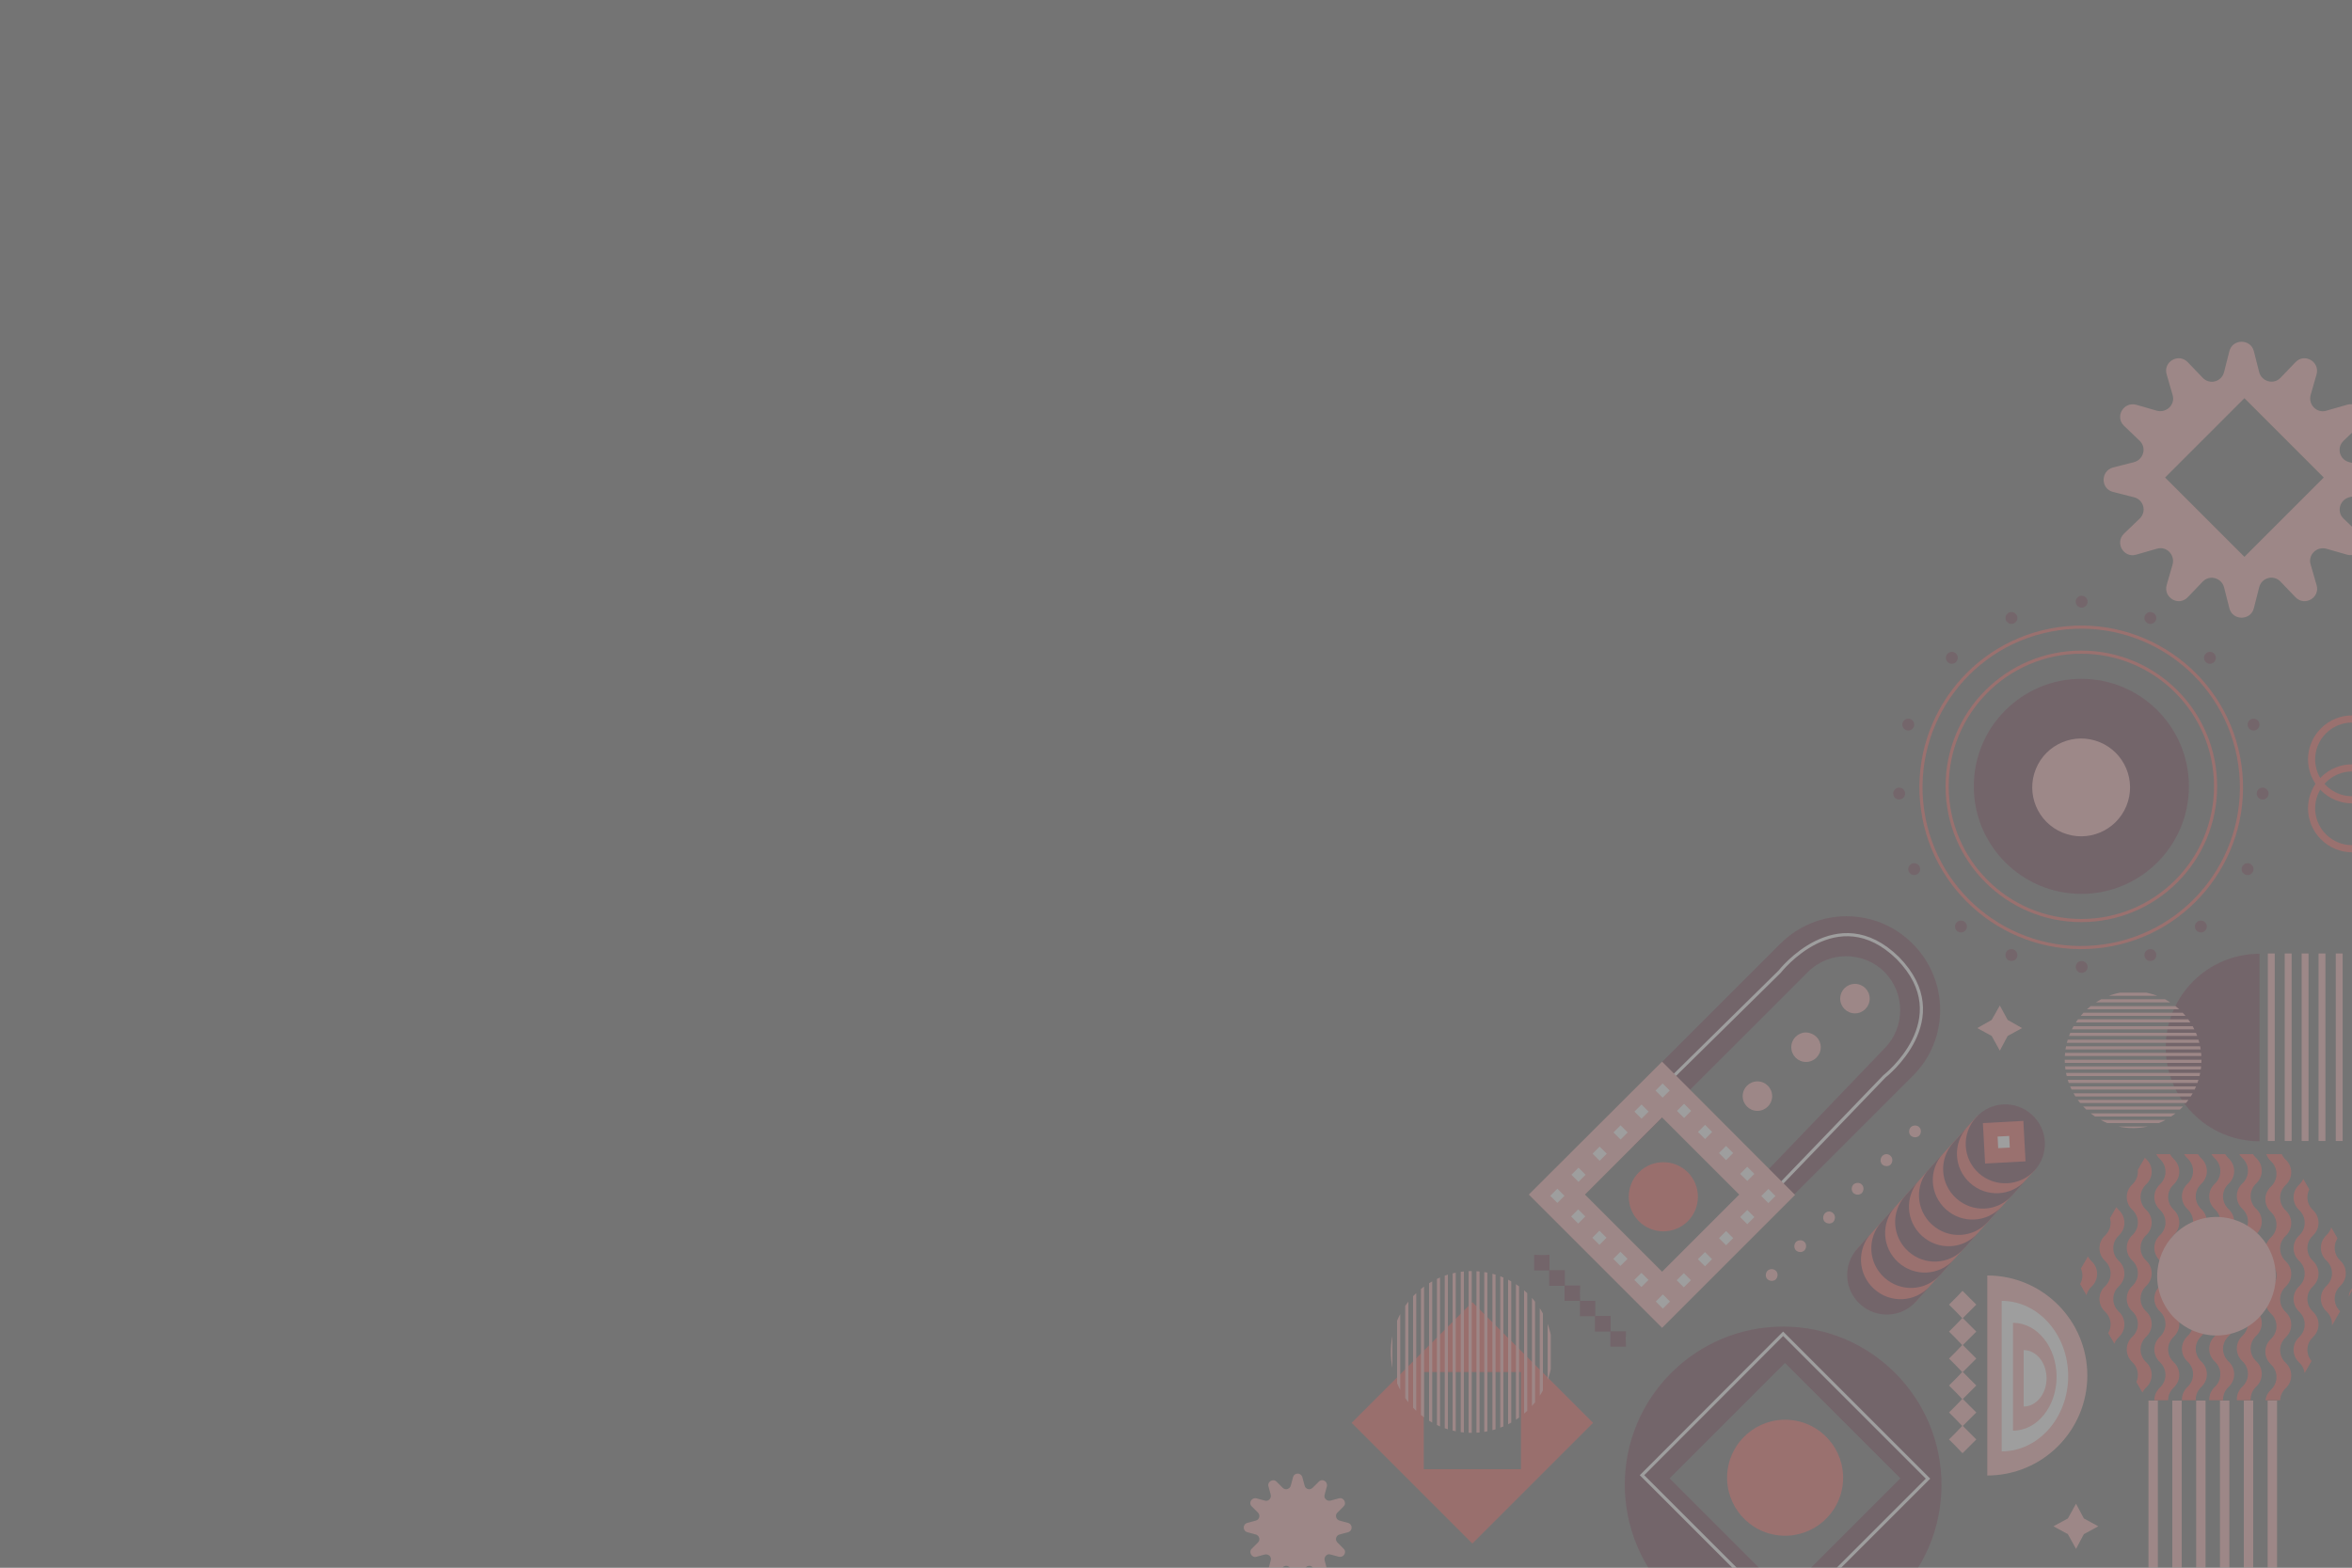<?xml version="1.0" encoding="utf-8"?>
<!-- Generator: Adobe Illustrator 28.2.0, SVG Export Plug-In . SVG Version: 6.00 Build 0)  -->
<svg version="1.1" xmlns="http://www.w3.org/2000/svg" xmlns:xlink="http://www.w3.org/1999/xlink" x="0px" y="0px"
	 viewBox="0 0 750 500" style="enable-background:new 0 0 750 500;" xml:space="preserve">
<rect x="0" y="0" width="750" height="500" fill="#333333" stroke="none"/>
<style type="text/css">
	.st0{opacity:0.32;fill:#FFFFFF;}
	.st1{opacity:0.32;}
	.st2{clip-path:url(#SVGID_00000040559429852353747650000010558712854410153352_);}
	.st3{fill:#F5B1AF;}
	.st4{fill:#F9F9F9;}
	.st5{fill:#724556;}
	.st6{fill:#F5B4B3;}
	.st7{fill:#EA6460;}
	.st8{fill:none;stroke:#EB6A66;stroke-miterlimit:10;}
	.st9{clip-path:url(#SVGID_00000160180494004793067780000008441567618136268437_);}
	.st10{fill:none;stroke:#F5B1AF;stroke-miterlimit:10;}
	.st11{fill:#754959;}
	.st12{clip-path:url(#SVGID_00000105426104509388684220000013791232211076448692_);}
	.st13{fill:#EB6A66;}
	.st14{fill:none;stroke:#F9F9F9;stroke-miterlimit:10;}
	.st15{clip-path:url(#SVGID_00000057844630530565540900000018222815909801153186_);}
	.st16{clip-path:url(#SVGID_00000178912360487397102000000007661940622516978590_);}
</style>
<g id="BACKGROUND">
	<rect class="st0" width="750" height="500"/>
</g>
<g id="OBJECTS">
	<g class="st1">
		<defs>
			<rect id="SVGID_1_" class="st1" width="750" height="500"/>
		</defs>
		<clipPath id="SVGID_00000163056895169600668230000012274490617663883189_">
			<use xlink:href="#SVGID_1_"  style="overflow:visible;"/>
		</clipPath>
		<g style="clip-path:url(#SVGID_00000163056895169600668230000012274490617663883189_);">
			<g>
				<path class="st3" d="M633.7,470.6c17.6,0,31.9-14.3,31.9-31.9c0-17.6-14.3-31.9-31.9-31.9V470.6z"/>
				<path class="st4" d="M638.3,462.9c11.7,0,21.2-10.8,21.2-24s-9.5-24-21.2-24L638.3,462.9z"/>
				<path class="st3" d="M641.9,456.3c7.7,0,13.9-7.7,13.9-17.2c0-9.5-6.2-17.2-13.9-17.2L641.9,456.3z"/>
				<path class="st4" d="M645.3,448.6c4,0,7.3-4,7.3-9c0-5-3.3-9-7.3-9V448.6z"/>
			</g>
			<path class="st5" d="M720.5,304.2c-16.5,0-29.9,13.4-29.9,29.9c0,16.5,13.4,29.9,29.9,29.9V304.2z"/>
			<g>
				
					<rect x="723.2" y="304.2" transform="matrix(-1 -1.224647e-16 1.224647e-16 -1 1448.561 668.104)" class="st6" width="2.2" height="59.8"/>
				
					<rect x="728.6" y="304.2" transform="matrix(-1 -1.224647e-16 1.224647e-16 -1 1459.351 668.104)" class="st6" width="2.2" height="59.8"/>
				
					<rect x="734" y="304.2" transform="matrix(-1 -1.224647e-16 1.224647e-16 -1 1470.141 668.104)" class="st6" width="2.2" height="59.8"/>
				
					<rect x="739.4" y="304.2" transform="matrix(-1 -1.224647e-16 1.224647e-16 -1 1480.931 668.104)" class="st6" width="2.2" height="59.8"/>
				
					<rect x="744.7" y="304.2" transform="matrix(-1 -1.224647e-16 1.224647e-16 -1 1491.722 668.104)" class="st6" width="2.2" height="59.8"/>
				
					<rect x="750.1" y="304.2" transform="matrix(-1 -1.224647e-16 1.224647e-16 -1 1502.512 668.104)" class="st6" width="2.2" height="59.8"/>
			</g>
			<g>
				<rect x="685.1" y="446.7" class="st3" width="3" height="80.3"/>
				<rect x="692.7" y="446.7" class="st3" width="3" height="80.3"/>
				<rect x="700.3" y="446.7" class="st3" width="3" height="80.3"/>
				<rect x="707.9" y="446.7" class="st3" width="3" height="80.3"/>
				<rect x="715.5" y="446.7" class="st3" width="3" height="80.3"/>
				<rect x="723.1" y="446.7" class="st3" width="3" height="80.3"/>
			</g>
			<path class="st7" d="M469.5,492.3l38.5-38.5l-38.5-38.5l-38.5,38.5L469.5,492.3z M485,437.6v31h-31v-31H485z"/>
			<g>
				<path class="st3" d="M566.3,405.3c0.7,0.7,0.7,1.9,0,2.7c-0.7,0.7-1.9,0.7-2.7,0c-0.7-0.7-0.7-1.9,0-2.7
					C564.4,404.6,565.5,404.6,566.3,405.3z"/>
				<path class="st3" d="M575.4,396.1c0.7,0.7,0.7,1.9,0,2.7c-0.7,0.7-1.9,0.7-2.7,0c-0.7-0.7-0.7-1.9,0-2.7
					C573.5,395.4,574.7,395.4,575.4,396.1z"/>
				<path class="st3" d="M584.6,387c0.7,0.7,0.7,1.9,0,2.7c-0.7,0.7-1.9,0.7-2.7,0c-0.7-0.7-0.7-1.9,0-2.7
					C582.7,386.2,583.8,386.2,584.6,387z"/>
				<path class="st3" d="M593.7,377.8c0.7,0.7,0.7,1.9,0,2.7c-0.7,0.7-1.9,0.7-2.7,0c-0.7-0.7-0.7-1.9,0-2.7
					C591.8,377.1,593,377.1,593.7,377.8z"/>
				<path class="st3" d="M602.9,368.7c0.7,0.7,0.7,1.9,0,2.7c-0.7,0.7-1.9,0.7-2.7,0c-0.7-0.7-0.7-1.9,0-2.7
					C601,367.9,602.1,367.9,602.9,368.7z"/>
				<path class="st3" d="M612,359.5c0.7,0.7,0.7,1.9,0,2.7c-0.7,0.7-1.9,0.7-2.7,0c-0.7-0.7-0.7-1.9,0-2.7
					C610.1,358.8,611.3,358.8,612,359.5z"/>
			</g>
			<g>
				<circle class="st5" cx="663.7" cy="250.8" r="34.3"/>
				<g>
					<circle class="st8" cx="663.7" cy="250.8" r="42.8"/>
					
						<ellipse transform="matrix(0.99 -0.141 0.141 0.99 -28.788 96.309)" class="st8" cx="663.7" cy="250.9" rx="51.1" ry="51.1"/>
				</g>
				
					<ellipse transform="matrix(0.379 -0.925 0.925 0.379 180.006 769.968)" class="st6" cx="663.7" cy="250.9" rx="15.6" ry="15.6"/>
			</g>
			<path class="st3" d="M673.8,156.9l6.7,1.7c3.1,0.8,4.1,4.6,1.8,6.8l-5,4.8c-3,2.9-0.1,7.9,3.9,6.7l6.6-1.9c3-0.9,5.8,1.9,5,5
				l-1.9,6.6c-1.1,4,3.8,6.9,6.7,3.9l4.8-5c2.2-2.3,6-1.2,6.8,1.8l1.7,6.7c1,4,6.8,4,7.8,0l1.7-6.7c0.8-3.1,4.6-4.1,6.8-1.8l4.8,5
				c2.9,3,7.9,0.1,6.7-3.9l-1.9-6.6c-0.9-3,1.9-5.8,5-5l6.6,1.9c4,1.1,6.9-3.8,3.9-6.7l-5-4.8c-2.3-2.2-1.2-6,1.8-6.8l6.7-1.7
				c4-1,4-6.8,0-7.8l-6.7-1.7c-3.1-0.8-4.1-4.6-1.8-6.8l5-4.8c3-2.9,0.1-7.9-3.9-6.7l-6.6,1.9c-3,0.9-5.8-1.9-5-5l1.9-6.6
				c1.1-4-3.8-6.9-6.7-3.9l-4.8,5c-2.2,2.3-6,1.2-6.8-1.8l-1.7-6.7c-1-4-6.8-4-7.8,0l-1.7,6.7c-0.8,3.1-4.6,4.1-6.8,1.8l-4.8-5
				c-2.9-3-7.9-0.1-6.7,3.9l1.9,6.6c0.9,3-1.9,5.8-5,5l-6.6-1.9c-4-1.1-6.9,3.8-3.9,6.7l5,4.8c2.3,2.2,1.2,6-1.8,6.8l-6.7,1.7
				C669.8,150.2,669.8,155.9,673.8,156.9z M690.4,152.3l25.3-25.3l25.3,25.3l-25.3,25.3L690.4,152.3z"/>
			<path class="st3" d="M397.8,488.7l2.6,0.7c1.2,0.3,1.6,1.8,0.7,2.6l-1.9,1.9c-1.2,1.1,0,3.1,1.5,2.6l2.6-0.7
				c1.2-0.3,2.3,0.8,1.9,1.9l-0.7,2.6c-0.4,1.6,1.5,2.7,2.6,1.5l1.9-1.9c0.9-0.9,2.3-0.5,2.6,0.7l0.7,2.6c0.4,1.6,2.6,1.6,3,0
				l0.7-2.6c0.3-1.2,1.8-1.6,2.6-0.7l1.9,1.9c1.1,1.2,3.1,0,2.6-1.5l-0.7-2.6c-0.3-1.2,0.8-2.3,1.9-1.9l2.6,0.7
				c1.6,0.4,2.7-1.5,1.5-2.6l-1.9-1.9c-0.9-0.9-0.5-2.3,0.7-2.6l2.6-0.7c1.6-0.4,1.6-2.6,0-3l-2.6-0.7c-1.2-0.3-1.6-1.8-0.7-2.6
				l1.9-1.9c1.2-1.1,0-3.1-1.5-2.6l-2.6,0.7c-1.2,0.3-2.3-0.8-1.9-1.9l0.7-2.6c0.4-1.6-1.5-2.7-2.6-1.5l-1.9,1.9
				c-0.9,0.9-2.3,0.5-2.6-0.7l-0.7-2.6c-0.4-1.6-2.6-1.6-3,0l-0.7,2.6c-0.3,1.2-1.8,1.6-2.6,0.7l-1.9-1.9c-1.1-1.2-3.1,0-2.6,1.5
				l0.7,2.6c0.3,1.2-0.8,2.3-1.9,1.9l-2.6-0.7c-1.6-0.4-2.7,1.5-1.5,2.6l1.9,1.9c0.9,0.9,0.5,2.3-0.7,2.6l-2.6,0.7
				C396.2,486.1,396.2,488.3,397.8,488.7z"/>
			<g>
				<defs>
					<circle id="SVGID_00000007414819774360401680000011903404150143624622_" cx="680.2" cy="338" r="21.8"/>
				</defs>
				<clipPath id="SVGID_00000065763592283738086700000006340079660711323314_">
					<use xlink:href="#SVGID_00000007414819774360401680000011903404150143624622_"  style="overflow:visible;"/>
				</clipPath>
				<g style="clip-path:url(#SVGID_00000065763592283738086700000006340079660711323314_);">
					<line class="st10" x1="708.8" y1="359.8" x2="647.6" y2="359.8"/>
					<line class="st10" x1="708.8" y1="357.7" x2="647.6" y2="357.7"/>
					<line class="st10" x1="708.8" y1="355.6" x2="647.6" y2="355.6"/>
					<line class="st10" x1="708.8" y1="353.4" x2="647.6" y2="353.4"/>
					<line class="st10" x1="708.8" y1="351.3" x2="647.6" y2="351.3"/>
					<line class="st10" x1="708.8" y1="349.2" x2="647.6" y2="349.2"/>
					<line class="st10" x1="708.8" y1="347" x2="647.6" y2="347"/>
					<line class="st10" x1="708.8" y1="344.9" x2="647.6" y2="344.9"/>
					<line class="st10" x1="708.8" y1="342.7" x2="647.6" y2="342.7"/>
					<line class="st10" x1="708.8" y1="340.6" x2="647.6" y2="340.6"/>
					<line class="st10" x1="708.8" y1="338.5" x2="647.6" y2="338.5"/>
					<line class="st10" x1="708.8" y1="336.3" x2="647.6" y2="336.3"/>
					<line class="st10" x1="708.8" y1="334.2" x2="647.6" y2="334.2"/>
					<line class="st10" x1="708.8" y1="332.1" x2="647.6" y2="332.1"/>
					<line class="st10" x1="708.8" y1="329.9" x2="647.6" y2="329.9"/>
					<line class="st10" x1="708.8" y1="327.8" x2="647.6" y2="327.8"/>
					<line class="st10" x1="708.8" y1="325.6" x2="647.6" y2="325.6"/>
					<line class="st10" x1="708.8" y1="323.5" x2="647.6" y2="323.5"/>
					<line class="st10" x1="708.8" y1="321.4" x2="647.6" y2="321.4"/>
					<line class="st10" x1="708.8" y1="319.2" x2="647.6" y2="319.2"/>
					<line class="st10" x1="708.8" y1="317.1" x2="647.6" y2="317.1"/>
					<line class="st10" x1="708.8" y1="315" x2="647.6" y2="315"/>
					<line class="st10" x1="708.8" y1="312.8" x2="647.6" y2="312.8"/>
				</g>
			</g>
			<g>
				<path class="st11" d="M683.8,304.6c0-1,0.8-1.9,1.9-1.9s1.9,0.8,1.9,1.9s-0.8,1.9-1.9,1.9S683.8,305.7,683.8,304.6z"/>
				<circle class="st11" cx="701.8" cy="295.5" r="1.9"/>
				<circle class="st11" cx="716.7" cy="277.2" r="1.9"/>
				<circle class="st11" cx="721.5" cy="253.1" r="1.9"/>
				<circle class="st11" cx="718.6" cy="231.1" r="1.9"/>
				<circle class="st11" cx="704.7" cy="209.8" r="1.9"/>
				<circle class="st11" cx="685.7" cy="197.1" r="1.9"/>
				<path class="st11" d="M643.3,304.6c0-1-0.8-1.9-1.9-1.9s-1.9,0.8-1.9,1.9s0.8,1.9,1.9,1.9S643.3,305.7,643.3,304.6z"/>
				<circle class="st11" cx="625.3" cy="295.5" r="1.9"/>
				<circle class="st11" cx="610.4" cy="277.2" r="1.9"/>
				<circle class="st11" cx="605.6" cy="253.1" r="1.9"/>
				<circle class="st11" cx="608.5" cy="231.1" r="1.9"/>
				<circle class="st11" cx="622.4" cy="209.8" r="1.9"/>
				<circle class="st11" cx="641.4" cy="197.1" r="1.9"/>
				<path class="st11" d="M661.9,191.9c0-1,0.8-1.9,1.9-1.9c1,0,1.9,0.8,1.9,1.9c0,1-0.8,1.9-1.9,1.9
					C662.7,193.8,661.9,192.9,661.9,191.9z"/>
				<path class="st11" d="M661.9,308.4c0-1,0.8-1.9,1.9-1.9c1,0,1.9,0.8,1.9,1.9c0,1-0.8,1.9-1.9,1.9
					C662.7,310.3,661.9,309.4,661.9,308.4z"/>
			</g>
			<g>
				<polygon class="st5" points="518.5,429.5 516,429.5 513.5,429.5 513.5,427.1 513.5,424.6 516,424.6 518.5,424.6 518.4,427.1 
									"/>
				<polygon class="st5" points="513.6,424.7 511.1,424.7 508.6,424.7 508.6,422.2 508.6,419.7 511.1,419.7 513.6,419.7 
					513.6,422.2 				"/>
				<polygon class="st5" points="508.7,419.8 506.2,419.8 503.8,419.8 503.8,417.3 503.8,414.9 506.2,414.9 508.7,414.9 
					508.7,417.3 				"/>
				<polygon class="st5" points="503.9,414.9 501.4,414.9 498.9,414.9 498.9,412.5 498.9,410 501.4,410 503.9,410 503.8,412.5 				
					"/>
				<polygon class="st5" points="499,410.1 496.5,410.1 494,410.1 494,407.6 494,405.1 496.5,405.1 499,405.1 499,407.6 				"/>
				<polygon class="st5" points="494.1,405.2 491.6,405.2 489.2,405.2 489.2,402.7 489.2,400.2 491.6,400.3 494.1,400.2 
					494.1,402.7 				"/>
			</g>
			<g>
				<polygon class="st3" points="625.8,463.5 623.7,461.3 621.5,459.1 623.7,456.9 625.8,454.7 628,456.9 630.2,459.1 628,461.3 
									"/>
				<polygon class="st3" points="625.8,454.9 623.7,452.7 621.5,450.5 623.7,448.3 625.8,446.1 628,448.3 630.2,450.5 628,452.7 
									"/>
				<polygon class="st3" points="625.8,446.3 623.7,444.1 621.5,441.9 623.7,439.7 625.8,437.5 628,439.7 630.2,441.9 628,444.1 
									"/>
				<polygon class="st3" points="625.8,437.7 623.7,435.5 621.5,433.3 623.7,431.1 625.8,428.9 628,431.1 630.2,433.3 628,435.5 
									"/>
				<polygon class="st3" points="625.8,429.1 623.7,426.9 621.5,424.7 623.7,422.5 625.8,420.3 628,422.5 630.2,424.7 628,426.9 
									"/>
				<polygon class="st3" points="625.8,420.5 623.7,418.3 621.5,416.1 623.7,413.9 625.8,411.7 628,413.9 630.2,416.1 628,418.3 
									"/>
			</g>
			<g>
				<defs>
					<polygon id="SVGID_00000101811914636130545030000014837624518004904579_" points="729.9,368.1 684.6,368.1 662,407.3 
						684.6,446.6 729.9,446.6 752.5,407.3 					"/>
				</defs>
				<clipPath id="SVGID_00000017505833885461576770000006471874771155681198_">
					<use xlink:href="#SVGID_00000101811914636130545030000014837624518004904579_"  style="overflow:visible;"/>
				</clipPath>
				<g style="clip-path:url(#SVGID_00000017505833885461576770000006471874771155681198_);">
					<g>
						<path class="st7" d="M719.4,519.4l-4.4-4.3c-2.3-2.2-2.3-5.8,0-8c0,0,0.1-0.1,0.1-0.1c2.3-2.2,2.3-5.8,0-8
							c0,0-0.1-0.1-0.1-0.1c-2.3-2.2-2.3-5.8,0-8c0,0,0.1-0.1,0.1-0.1c2.3-2.2,2.3-5.8,0-8c0,0-0.1-0.1-0.1-0.1
							c-2.3-2.2-2.3-5.8,0-8c0,0,0.1-0.1,0.1-0.1c2.3-2.2,2.3-5.8,0-8c0,0-0.1-0.1-0.1-0.1c-2.3-2.2-2.3-5.8,0-8
							c0,0,0.1-0.1,0.1-0.1c2.3-2.2,2.3-5.8,0-8c0,0-0.1-0.1-0.1-0.1c-2.3-2.2-2.3-5.8,0-8c0,0,0.1-0.1,0.1-0.1c2.3-2.2,2.3-5.8,0-8
							c0,0-0.1-0.1-0.1-0.1c-2.3-2.2-2.3-5.8,0-8c0,0,0.1-0.1,0.1-0.1c2.3-2.2,2.3-5.8,0-8l-0.1-0.1c-2.3-2.2-2.3-5.8,0-8
							c0,0,0.1-0.1,0.1-0.1c2.3-2.2,2.3-5.8,0-8c0,0-0.1-0.1-0.1-0.1c-2.3-2.2-2.3-5.8,0-8c0,0,0.1-0.1,0.1-0.1c2.3-2.2,2.3-5.8,0-8
							c0,0-0.1-0.1-0.1-0.1c-2.3-2.2-2.3-5.8,0-8c0,0,0.1-0.1,0.1-0.1c2.3-2.2,2.3-5.8,0-8c0,0-0.1-0.1-0.1-0.1
							c-2.3-2.2-2.3-5.8,0-8c0,0,0.1-0.1,0.1-0.1c2.3-2.2,2.3-5.8,0-8c0,0-0.1-0.1-0.1-0.1c-2.3-2.2-2.3-5.8,0-8
							c0,0,0.1-0.1,0.1-0.1c2.3-2.2,2.3-5.8,0-8c0,0-0.1-0.1-0.1-0.1c-2.3-2.2-2.3-5.8,0-8c0,0,0.1-0.1,0.1-0.1c2.3-2.2,2.3-5.8,0-8
							l-0.1-0.1c-2.3-2.2-2.3-5.8,0-8c0,0,0.1-0.1,0.1-0.1c2.3-2.2,2.3-5.8,0-8c0,0-0.1-0.1-0.1-0.1c-2.3-2.2-2.3-5.8,0-8
							c2.2-2.1,4.4-4.3,4.4-4.3l4.4,0c0,0-2.2,2.2-4.4,4.3c-2.3,2.2-2.3,5.8,0,8c0,0,0.1,0.1,0.1,0.1c2.3,2.2,2.3,5.8,0,8
							c0,0-0.1,0.1-0.1,0.1c-2.3,2.2-2.3,5.8,0,8l0.1,0.1c2.3,2.2,2.3,5.8,0,8c0,0-0.1,0.1-0.1,0.1c-2.3,2.2-2.3,5.8,0,8
							c0,0,0.1,0.1,0.1,0.1c2.3,2.2,2.3,5.8,0,8c0,0-0.1,0.1-0.1,0.1c-2.3,2.2-2.3,5.8,0,8c0,0,0.1,0.1,0.1,0.1c2.3,2.2,2.3,5.8,0,8
							c0,0-0.1,0.1-0.1,0.1c-2.3,2.2-2.3,5.8,0,8c0,0,0.1,0.1,0.1,0.1c2.3,2.2,2.3,5.8,0,8c0,0-0.1,0.1-0.1,0.1
							c-2.3,2.2-2.3,5.8,0,8c0,0,0.1,0.1,0.1,0.1c2.3,2.2,2.3,5.8,0,8c0,0-0.1,0.1-0.1,0.1c-2.3,2.2-2.3,5.8,0,8
							c0,0,0.1,0.1,0.1,0.1c2.3,2.2,2.3,5.8,0,8c0,0-0.1,0.1-0.1,0.1c-2.3,2.2-2.3,5.8,0,8l0.1,0.1c2.3,2.2,2.3,5.8,0,8
							c0,0-0.1,0.1-0.1,0.1c-2.3,2.2-2.3,5.8,0,8c0,0,0.1,0.1,0.1,0.1c2.3,2.2,2.3,5.8,0,8c0,0-0.1,0.1-0.1,0.1
							c-2.3,2.2-2.3,5.8,0,8c0,0,0.1,0.1,0.1,0.1c2.3,2.2,2.3,5.8,0,8c0,0-0.1,0.1-0.1,0.1c-2.3,2.2-2.3,5.8,0,8
							c0,0,0.1,0.1,0.1,0.1c2.3,2.2,2.3,5.8,0,8c0,0-0.1,0.1-0.1,0.1c-2.3,2.2-2.3,5.8,0,8c0,0,0.1,0.1,0.1,0.1c2.3,2.2,2.3,5.8,0,8
							c0,0-0.1,0.1-0.1,0.1c-2.3,2.2-2.3,5.8,0,8c0,0,0.1,0.1,0.1,0.1c2.3,2.2,2.3,5.8,0,8c0,0-0.1,0.1-0.1,0.1
							c-2.3,2.2-2.3,5.8,0,8l4.4,4.3"/>
						<path class="st7" d="M715,519.5l-4.4-4.3c-2.3-2.2-2.3-5.8,0-8c0,0,0.1-0.1,0.1-0.1c2.3-2.2,2.3-5.8,0-8c0,0-0.1-0.1-0.1-0.1
							c-2.3-2.2-2.3-5.8,0-8c0,0,0.1-0.1,0.1-0.1c2.3-2.2,2.3-5.8,0-8c0,0-0.1-0.1-0.1-0.1c-2.3-2.2-2.3-5.8,0-8
							c0,0,0.1-0.1,0.1-0.1c2.3-2.2,2.3-5.8,0-8c0,0-0.1-0.1-0.1-0.1c-2.3-2.2-2.3-5.8,0-8c0,0,0.1-0.1,0.1-0.1c2.3-2.2,2.3-5.8,0-8
							c0,0-0.1-0.1-0.1-0.1c-2.3-2.2-2.3-5.8,0-8c0,0,0.1-0.1,0.1-0.1c2.3-2.2,2.3-5.8,0-8c0,0-0.1-0.1-0.1-0.1
							c-2.3-2.2-2.3-5.8,0-8c0,0,0.1-0.1,0.1-0.1c2.3-2.2,2.3-5.8,0-8l-0.1-0.1c-2.3-2.2-2.3-5.8,0-8c0,0,0.1-0.1,0.1-0.1
							c2.3-2.2,2.3-5.8,0-8c0,0-0.1-0.1-0.1-0.1c-2.3-2.2-2.3-5.8,0-8c0,0,0.1-0.1,0.1-0.1c2.3-2.2,2.3-5.8,0-8c0,0-0.1-0.1-0.1-0.1
							c-2.3-2.2-2.3-5.8,0-8c0,0,0.1-0.1,0.1-0.1c2.3-2.2,2.3-5.8,0-8c0,0-0.1-0.1-0.1-0.1c-2.3-2.2-2.3-5.8,0-8
							c0,0,0.1-0.1,0.1-0.1c2.3-2.2,2.3-5.8,0-8c0,0-0.1-0.1-0.1-0.1c-2.3-2.2-2.3-5.8,0-8c0,0,0.1-0.1,0.1-0.1c2.3-2.2,2.3-5.8,0-8
							c0,0-0.1-0.1-0.1-0.1c-2.3-2.2-2.3-5.8,0-8c0,0,0.1-0.1,0.1-0.1c2.3-2.2,2.3-5.8,0-8l-0.1-0.1c-2.3-2.2-2.3-5.8,0-8
							c0,0,0.1-0.1,0.1-0.1c2.3-2.2,2.3-5.8,0-8c0,0-0.1-0.1-0.1-0.1c-2.3-2.2-2.3-5.8,0-8c2.2-2.1,4.4-4.3,4.4-4.3l-4.4,0
							c0,0-2.2,2.2-4.4,4.3c-2.3,2.2-2.3,5.8,0,8c0,0,0.1,0.1,0.1,0.1c2.3,2.2,2.3,5.8,0,8c0,0-0.1,0.1-0.1,0.1
							c-2.3,2.2-2.3,5.8,0,8l0.1,0.1c2.3,2.2,2.3,5.8,0,8c0,0-0.1,0.1-0.1,0.1c-2.3,2.2-2.3,5.8,0,8c0,0,0.1,0.1,0.1,0.1
							c2.3,2.2,2.3,5.8,0,8c0,0-0.1,0.1-0.1,0.1c-2.3,2.2-2.3,5.8,0,8c0,0,0.1,0.1,0.1,0.1c2.3,2.2,2.3,5.8,0,8c0,0-0.1,0.1-0.1,0.1
							c-2.3,2.2-2.3,5.8,0,8c0,0,0.1,0.1,0.1,0.1c2.3,2.2,2.3,5.8,0,8c0,0-0.1,0.1-0.1,0.1c-2.3,2.2-2.3,5.8,0,8
							c0,0,0.1,0.1,0.1,0.1c2.3,2.2,2.3,5.8,0,8c0,0-0.1,0.1-0.1,0.1c-2.3,2.2-2.3,5.8,0,8c0,0,0.1,0.1,0.1,0.1c2.3,2.2,2.3,5.8,0,8
							c0,0-0.1,0.1-0.1,0.1c-2.3,2.2-2.3,5.8,0,8l0.1,0.1c2.3,2.2,2.3,5.8,0,8c0,0-0.1,0.1-0.1,0.1c-2.3,2.2-2.3,5.8,0,8
							c0,0,0.1,0.1,0.1,0.1c2.3,2.2,2.3,5.8,0,8c0,0-0.1,0.1-0.1,0.1c-2.3,2.2-2.3,5.8,0,8c0,0,0.1,0.1,0.1,0.1c2.3,2.2,2.3,5.8,0,8
							c0,0-0.1,0.1-0.1,0.1c-2.3,2.2-2.3,5.8,0,8c0,0,0.1,0.1,0.1,0.1c2.3,2.2,2.3,5.8,0,8c0,0-0.1,0.1-0.1,0.1
							c-2.3,2.2-2.3,5.8,0,8c0,0,0.1,0.1,0.1,0.1c2.3,2.2,2.3,5.8,0,8c0,0-0.1,0.1-0.1,0.1c-2.3,2.2-2.3,5.8,0,8
							c0,0,0.1,0.1,0.1,0.1c2.3,2.2,2.3,5.8,0,8c0,0-0.1,0.1-0.1,0.1c-2.3,2.2-2.3,5.8,0,8l4.4,4.3"/>
						<path class="st7" d="M706.3,519.5l-4.4-4.3c-2.3-2.2-2.3-5.8,0-8c0,0,0.1-0.1,0.1-0.1c2.3-2.2,2.3-5.8,0-8
							c0,0-0.1-0.1-0.1-0.1c-2.3-2.2-2.3-5.8,0-8c0,0,0.1-0.1,0.1-0.1c2.3-2.2,2.3-5.8,0-8c0,0-0.1-0.1-0.1-0.1
							c-2.3-2.2-2.3-5.8,0-8c0,0,0.1-0.1,0.1-0.1c2.3-2.2,2.3-5.8,0-8c0,0-0.1-0.1-0.1-0.1c-2.3-2.2-2.3-5.8,0-8
							c0,0,0.1-0.1,0.1-0.1c2.3-2.2,2.3-5.8,0-8c0,0-0.1-0.1-0.1-0.1c-2.3-2.2-2.3-5.8,0-8c0,0,0.1-0.1,0.1-0.1c2.3-2.2,2.3-5.8,0-8
							c0,0-0.1-0.1-0.1-0.1c-2.3-2.2-2.3-5.8,0-8c0,0,0.1-0.1,0.1-0.1c2.3-2.2,2.3-5.8,0-8l-0.1-0.1c-2.3-2.2-2.3-5.8,0-8
							c0,0,0.1-0.1,0.1-0.1c2.3-2.2,2.3-5.8,0-8c0,0-0.1-0.1-0.1-0.1c-2.3-2.2-2.3-5.8,0-8c0,0,0.1-0.1,0.1-0.1c2.3-2.2,2.3-5.8,0-8
							c0,0-0.1-0.1-0.1-0.1c-2.3-2.2-2.3-5.8,0-8c0,0,0.1-0.1,0.1-0.1c2.3-2.2,2.3-5.8,0-8c0,0-0.1-0.1-0.1-0.1
							c-2.3-2.2-2.3-5.8,0-8c0,0,0.1-0.1,0.1-0.1c2.3-2.2,2.3-5.8,0-8c0,0-0.1-0.1-0.1-0.1c-2.3-2.2-2.3-5.8,0-8
							c0,0,0.1-0.1,0.1-0.1c2.3-2.2,2.3-5.8,0-8c0,0-0.1-0.1-0.1-0.1c-2.3-2.2-2.3-5.8,0-8c0,0,0.1-0.1,0.1-0.1c2.3-2.2,2.3-5.8,0-8
							l-0.1-0.1c-2.3-2.2-2.3-5.8,0-8c0,0,0.1-0.1,0.1-0.1c2.3-2.2,2.3-5.8,0-8c0,0-0.1-0.1-0.1-0.1c-2.3-2.2-2.3-5.8,0-8
							c2.2-2.1,4.4-4.3,4.4-4.3l-4.4,0c0,0-2.2,2.2-4.4,4.3c-2.3,2.2-2.3,5.8,0,8c0,0,0.1,0.1,0.1,0.1c2.3,2.2,2.3,5.8,0,8
							c0,0-0.1,0.1-0.1,0.1c-2.3,2.2-2.3,5.8,0,8l0.1,0.1c2.3,2.2,2.3,5.8,0,8c0,0-0.1,0.1-0.1,0.1c-2.3,2.2-2.3,5.8,0,8
							c0,0,0.1,0.1,0.1,0.1c2.3,2.2,2.3,5.8,0,8c0,0-0.1,0.1-0.1,0.1c-2.3,2.2-2.3,5.8,0,8c0,0,0.1,0.1,0.1,0.1c2.3,2.2,2.3,5.8,0,8
							c0,0-0.1,0.1-0.1,0.1c-2.3,2.2-2.3,5.8,0,8c0,0,0.1,0.1,0.1,0.1c2.3,2.2,2.3,5.8,0,8c0,0-0.1,0.1-0.1,0.1
							c-2.3,2.2-2.3,5.8,0,8c0,0,0.1,0.1,0.1,0.1c2.3,2.2,2.3,5.8,0,8c0,0-0.1,0.1-0.1,0.1c-2.3,2.2-2.3,5.8,0,8
							c0,0,0.1,0.1,0.1,0.1c2.3,2.2,2.3,5.8,0,8c0,0-0.1,0.1-0.1,0.1c-2.3,2.2-2.3,5.8,0,8l0.1,0.1c2.3,2.2,2.3,5.8,0,8
							c0,0-0.1,0.1-0.1,0.1c-2.3,2.2-2.3,5.8,0,8c0,0,0.1,0.1,0.1,0.1c2.3,2.2,2.3,5.8,0,8c0,0-0.1,0.1-0.1,0.1
							c-2.3,2.2-2.3,5.8,0,8c0,0,0.1,0.1,0.1,0.1c2.3,2.2,2.3,5.8,0,8c0,0-0.1,0.1-0.1,0.1c-2.3,2.2-2.3,5.8,0,8
							c0,0,0.1,0.1,0.1,0.1c2.3,2.2,2.3,5.8,0,8c0,0-0.1,0.1-0.1,0.1c-2.3,2.2-2.3,5.8,0,8c0,0,0.1,0.1,0.1,0.1c2.3,2.2,2.3,5.8,0,8
							c0,0-0.1,0.1-0.1,0.1c-2.3,2.2-2.3,5.8,0,8c0,0,0.1,0.1,0.1,0.1c2.3,2.2,2.3,5.8,0,8c0,0-0.1,0.1-0.1,0.1
							c-2.3,2.2-2.3,5.8,0,8l4.4,4.3"/>
						<path class="st7" d="M693.1,519.7l-4.4-4.3c-2.3-2.2-2.3-5.8,0-8c0,0,0.1-0.1,0.1-0.1c2.3-2.2,2.3-5.8,0-8
							c0,0-0.1-0.1-0.1-0.1c-2.3-2.2-2.3-5.8,0-8c0,0,0.1-0.1,0.1-0.1c2.3-2.2,2.3-5.8,0-8c0,0-0.1-0.1-0.1-0.1
							c-2.3-2.2-2.3-5.8,0-8c0,0,0.1-0.1,0.1-0.1c2.3-2.2,2.3-5.8,0-8c0,0-0.1-0.1-0.1-0.1c-2.3-2.2-2.3-5.8,0-8
							c0,0,0.1-0.1,0.1-0.1c2.3-2.2,2.3-5.8,0-8c0,0-0.1-0.1-0.1-0.1c-2.3-2.2-2.3-5.8,0-8c0,0,0.1-0.1,0.1-0.1c2.3-2.2,2.3-5.8,0-8
							c0,0-0.1-0.1-0.1-0.1c-2.3-2.2-2.3-5.8,0-8c0,0,0.1-0.1,0.1-0.1c2.3-2.2,2.3-5.8,0-8l-0.1-0.1c-2.3-2.2-2.3-5.8,0-8
							c0,0,0.1-0.1,0.1-0.1c2.3-2.2,2.3-5.8,0-8c0,0-0.1-0.1-0.1-0.1c-2.3-2.2-2.3-5.8,0-8c0,0,0.1-0.1,0.1-0.1c2.3-2.2,2.3-5.8,0-8
							c0,0-0.1-0.1-0.1-0.1c-2.3-2.2-2.3-5.8,0-8c0,0,0.1-0.1,0.1-0.1c2.3-2.2,2.3-5.8,0-8c0,0-0.1-0.1-0.1-0.1
							c-2.3-2.2-2.3-5.8,0-8c0,0,0.1-0.1,0.1-0.1c2.3-2.2,2.3-5.8,0-8c0,0-0.1-0.1-0.1-0.1c-2.3-2.2-2.3-5.8,0-8
							c0,0,0.1-0.1,0.1-0.1c2.3-2.2,2.3-5.8,0-8c0,0-0.1-0.1-0.1-0.1c-2.3-2.2-2.3-5.8,0-8c0,0,0.1-0.1,0.1-0.1c2.3-2.2,2.3-5.8,0-8
							l-0.1-0.1c-2.3-2.2-2.3-5.8,0-8c0,0,0.1-0.1,0.1-0.1c2.3-2.2,2.3-5.8,0-8c0,0-0.1-0.1-0.1-0.1c-2.3-2.2-2.3-5.8,0-8
							c2.2-2.1,4.4-4.3,4.4-4.3l4.4,0c0,0-2.2,2.2-4.4,4.3c-2.3,2.2-2.3,5.8,0,8c0,0,0.1,0.1,0.1,0.1c2.3,2.2,2.3,5.8,0,8
							c0,0-0.1,0.1-0.1,0.1c-2.3,2.2-2.3,5.8,0,8l0.1,0.1c2.3,2.2,2.3,5.8,0,8c0,0-0.1,0.1-0.1,0.1c-2.3,2.2-2.3,5.8,0,8
							c0,0,0.1,0.1,0.1,0.1c2.3,2.2,2.3,5.8,0,8c0,0-0.1,0.1-0.1,0.1c-2.3,2.2-2.3,5.8,0,8c0,0,0.1,0.1,0.1,0.1c2.3,2.2,2.3,5.8,0,8
							c0,0-0.1,0.1-0.1,0.1c-2.3,2.2-2.3,5.8,0,8c0,0,0.1,0.1,0.1,0.1c2.3,2.2,2.3,5.8,0,8c0,0-0.1,0.1-0.1,0.1
							c-2.3,2.2-2.3,5.8,0,8c0,0,0.1,0.1,0.1,0.1c2.3,2.2,2.3,5.8,0,8c0,0-0.1,0.1-0.1,0.1c-2.3,2.2-2.3,5.8,0,8
							c0,0,0.1,0.1,0.1,0.1c2.3,2.2,2.3,5.8,0,8c0,0-0.1,0.1-0.1,0.1c-2.3,2.2-2.3,5.8,0,8l0.1,0.1c2.3,2.2,2.3,5.8,0,8
							c0,0-0.1,0.1-0.1,0.1c-2.3,2.2-2.3,5.8,0,8c0,0,0.1,0.1,0.1,0.1c2.3,2.2,2.3,5.8,0,8c0,0-0.1,0.1-0.1,0.1
							c-2.3,2.2-2.3,5.8,0,8c0,0,0.1,0.1,0.1,0.1c2.3,2.2,2.3,5.8,0,8c0,0-0.1,0.1-0.1,0.1c-2.3,2.2-2.3,5.8,0,8
							c0,0,0.1,0.1,0.1,0.1c2.3,2.2,2.3,5.8,0,8c0,0-0.1,0.1-0.1,0.1c-2.3,2.2-2.3,5.8,0,8c0,0,0.1,0.1,0.1,0.1c2.3,2.2,2.3,5.8,0,8
							c0,0-0.1,0.1-0.1,0.1c-2.3,2.2-2.3,5.8,0,8c0,0,0.1,0.1,0.1,0.1c2.3,2.2,2.3,5.8,0,8c0,0-0.1,0.1-0.1,0.1
							c-2.3,2.2-2.3,5.8,0,8l4.4,4.3"/>
						<path class="st7" d="M688.7,519.7l-4.4-4.3c-2.3-2.2-2.3-5.8,0-8c0,0,0.1-0.1,0.1-0.1c2.3-2.2,2.3-5.8,0-8
							c0,0-0.1-0.1-0.1-0.1c-2.3-2.2-2.3-5.8,0-8c0,0,0.1-0.1,0.1-0.1c2.3-2.2,2.3-5.8,0-8c0,0-0.1-0.1-0.1-0.1
							c-2.3-2.2-2.3-5.8,0-8c0,0,0.1-0.1,0.1-0.1c2.3-2.2,2.3-5.8,0-8c0,0-0.1-0.1-0.1-0.1c-2.3-2.2-2.3-5.8,0-8
							c0,0,0.1-0.1,0.1-0.1c2.3-2.2,2.3-5.8,0-8c0,0-0.1-0.1-0.1-0.1c-2.3-2.2-2.3-5.8,0-8c0,0,0.1-0.1,0.1-0.1c2.3-2.2,2.3-5.8,0-8
							c0,0-0.1-0.1-0.1-0.1c-2.3-2.2-2.3-5.8,0-8c0,0,0.1-0.1,0.1-0.1c2.3-2.2,2.3-5.8,0-8l-0.1-0.1c-2.3-2.2-2.3-5.8,0-8
							c0,0,0.1-0.1,0.1-0.1c2.3-2.2,2.3-5.8,0-8c0,0-0.1-0.1-0.1-0.1c-2.3-2.2-2.3-5.8,0-8c0,0,0.1-0.1,0.1-0.1c2.3-2.2,2.3-5.8,0-8
							c0,0-0.1-0.1-0.1-0.1c-2.3-2.2-2.3-5.8,0-8c0,0,0.1-0.1,0.1-0.1c2.3-2.2,2.3-5.8,0-8c0,0-0.1-0.1-0.1-0.1
							c-2.3-2.2-2.3-5.8,0-8c0,0,0.1-0.1,0.1-0.1c2.3-2.2,2.3-5.8,0-8c0,0-0.1-0.1-0.1-0.1c-2.3-2.2-2.3-5.8,0-8
							c0,0,0.1-0.1,0.1-0.1c2.3-2.2,2.3-5.8,0-8c0,0-0.1-0.1-0.1-0.1c-2.3-2.2-2.3-5.8,0-8c0,0,0.1-0.1,0.1-0.1c2.3-2.2,2.3-5.8,0-8
							l-0.1-0.1c-2.3-2.2-2.3-5.8,0-8c0,0,0.1-0.1,0.1-0.1c2.3-2.2,2.3-5.8,0-8c0,0-0.1-0.1-0.1-0.1c-2.3-2.2-2.3-5.8,0-8
							c2.2-2.1,4.4-4.3,4.4-4.3l-4.4,0c0,0-2.2,2.2-4.4,4.3c-2.3,2.2-2.3,5.8,0,8c0,0,0.1,0.1,0.1,0.1c2.3,2.2,2.3,5.8,0,8
							c0,0-0.1,0.1-0.1,0.1c-2.3,2.2-2.3,5.8,0,8l0.1,0.1c2.3,2.2,2.3,5.8,0,8c0,0-0.1,0.1-0.1,0.1c-2.3,2.2-2.3,5.8,0,8
							c0,0,0.1,0.1,0.1,0.1c2.3,2.2,2.3,5.8,0,8c0,0-0.1,0.1-0.1,0.1c-2.3,2.2-2.3,5.8,0,8c0,0,0.1,0.1,0.1,0.1c2.3,2.2,2.3,5.8,0,8
							c0,0-0.1,0.1-0.1,0.1c-2.3,2.2-2.3,5.8,0,8c0,0,0.1,0.1,0.1,0.1c2.3,2.2,2.3,5.8,0,8c0,0-0.1,0.1-0.1,0.1
							c-2.3,2.2-2.3,5.8,0,8c0,0,0.1,0.1,0.1,0.1c2.3,2.2,2.3,5.8,0,8c0,0-0.1,0.1-0.1,0.1c-2.3,2.2-2.3,5.8,0,8
							c0,0,0.1,0.1,0.1,0.1c2.3,2.2,2.3,5.8,0,8c0,0-0.1,0.1-0.1,0.1c-2.3,2.2-2.3,5.8,0,8l0.1,0.1c2.3,2.2,2.3,5.8,0,8
							c0,0-0.1,0.1-0.1,0.1c-2.3,2.2-2.3,5.8,0,8c0,0,0.1,0.1,0.1,0.1c2.3,2.2,2.3,5.8,0,8c0,0-0.1,0.1-0.1,0.1
							c-2.3,2.2-2.3,5.8,0,8c0,0,0.1,0.1,0.1,0.1c2.3,2.2,2.3,5.8,0,8c0,0-0.1,0.1-0.1,0.1c-2.3,2.2-2.3,5.8,0,8
							c0,0,0.1,0.1,0.1,0.1c2.3,2.2,2.3,5.8,0,8c0,0-0.1,0.1-0.1,0.1c-2.3,2.2-2.3,5.8,0,8c0,0,0.1,0.1,0.1,0.1c2.3,2.2,2.3,5.8,0,8
							c0,0-0.1,0.1-0.1,0.1c-2.3,2.2-2.3,5.8,0,8c0,0,0.1,0.1,0.1,0.1c2.3,2.2,2.3,5.8,0,8c0,0-0.1,0.1-0.1,0.1
							c-2.3,2.2-2.3,5.8,0,8l4.4,4.3"/>
						<path class="st7" d="M680,519.8l-4.4-4.3c-2.3-2.2-2.3-5.8,0-8c0,0,0.1-0.1,0.1-0.1c2.3-2.2,2.3-5.8,0-8c0,0-0.1-0.1-0.1-0.1
							c-2.3-2.2-2.3-5.8,0-8c0,0,0.1-0.1,0.1-0.1c2.3-2.2,2.3-5.8,0-8c0,0-0.1-0.1-0.1-0.1c-2.3-2.2-2.3-5.8,0-8
							c0,0,0.1-0.1,0.1-0.1c2.3-2.2,2.3-5.8,0-8c0,0-0.1-0.1-0.1-0.1c-2.3-2.2-2.3-5.8,0-8c0,0,0.1-0.1,0.1-0.1c2.3-2.2,2.3-5.8,0-8
							c0,0-0.1-0.1-0.1-0.1c-2.3-2.2-2.3-5.8,0-8c0,0,0.1-0.1,0.1-0.1c2.3-2.2,2.3-5.8,0-8c0,0-0.1-0.1-0.1-0.1
							c-2.3-2.2-2.3-5.8,0-8c0,0,0.1-0.1,0.1-0.1c2.3-2.2,2.3-5.8,0-8l-0.1-0.1c-2.3-2.2-2.3-5.8,0-8c0,0,0.1-0.1,0.1-0.1
							c2.3-2.2,2.3-5.8,0-8c0,0-0.1-0.1-0.1-0.1c-2.3-2.2-2.3-5.8,0-8c0,0,0.1-0.1,0.1-0.1c2.3-2.2,2.3-5.8,0-8c0,0-0.1-0.1-0.1-0.1
							c-2.3-2.2-2.3-5.8,0-8c0,0,0.1-0.1,0.1-0.1c2.3-2.2,2.3-5.8,0-8c0,0-0.1-0.1-0.1-0.1c-2.3-2.2-2.3-5.8,0-8
							c0,0,0.1-0.1,0.1-0.1c2.3-2.2,2.3-5.8,0-8c0,0-0.1-0.1-0.1-0.1c-2.3-2.2-2.3-5.8,0-8c0,0,0.1-0.1,0.1-0.1c2.3-2.2,2.3-5.8,0-8
							c0,0-0.1-0.1-0.1-0.1c-2.3-2.2-2.3-5.8,0-8c0,0,0.1-0.1,0.1-0.1c2.3-2.2,2.3-5.8,0-8l-0.1-0.1c-2.3-2.2-2.3-5.8,0-8
							c0,0,0.1-0.1,0.1-0.1c2.3-2.2,2.3-5.8,0-8c0,0-0.1-0.1-0.1-0.1c-2.3-2.2-2.3-5.8,0-8c2.2-2.1,4.4-4.3,4.4-4.3l-4.4,0
							c0,0-2.2,2.2-4.4,4.3c-2.3,2.2-2.3,5.8,0,8c0,0,0.1,0.1,0.1,0.1c2.3,2.2,2.3,5.8,0,8c0,0-0.1,0.1-0.1,0.1
							c-2.3,2.2-2.3,5.8,0,8l0.1,0.1c2.3,2.2,2.3,5.8,0,8c0,0-0.1,0.1-0.1,0.1c-2.3,2.2-2.3,5.8,0,8c0,0,0.1,0.1,0.1,0.1
							c2.3,2.2,2.3,5.8,0,8c0,0-0.1,0.1-0.1,0.1c-2.3,2.2-2.3,5.8,0,8c0,0,0.1,0.1,0.1,0.1c2.3,2.2,2.3,5.8,0,8c0,0-0.1,0.1-0.1,0.1
							c-2.3,2.2-2.3,5.8,0,8c0,0,0.1,0.1,0.1,0.1c2.3,2.2,2.3,5.8,0,8c0,0-0.1,0.1-0.1,0.1c-2.3,2.2-2.3,5.8,0,8
							c0,0,0.1,0.1,0.1,0.1c2.3,2.2,2.3,5.8,0,8c0,0-0.1,0.1-0.1,0.1c-2.3,2.2-2.3,5.8,0,8c0,0,0.1,0.1,0.1,0.1c2.3,2.2,2.3,5.8,0,8
							c0,0-0.1,0.1-0.1,0.1c-2.3,2.2-2.3,5.8,0,8l0.1,0.1c2.3,2.2,2.3,5.8,0,8c0,0-0.1,0.1-0.1,0.1c-2.3,2.2-2.3,5.8,0,8
							c0,0,0.1,0.1,0.1,0.1c2.3,2.2,2.3,5.8,0,8c0,0-0.1,0.1-0.1,0.1c-2.3,2.2-2.3,5.8,0,8c0,0,0.1,0.1,0.1,0.1c2.3,2.2,2.3,5.8,0,8
							c0,0-0.1,0.1-0.1,0.1c-2.3,2.2-2.3,5.8,0,8c0,0,0.1,0.1,0.1,0.1c2.3,2.2,2.3,5.8,0,8c0,0-0.1,0.1-0.1,0.1
							c-2.3,2.2-2.3,5.8,0,8c0,0,0.1,0.1,0.1,0.1c2.3,2.2,2.3,5.8,0,8c0,0-0.1,0.1-0.1,0.1c-2.3,2.2-2.3,5.8,0,8
							c0,0,0.1,0.1,0.1,0.1c2.3,2.2,2.3,5.8,0,8c0,0-0.1,0.1-0.1,0.1c-2.3,2.2-2.3,5.8,0,8l4.4,4.3"/>
						<path class="st7" d="M666.6,520.4l-4.4-4.3c-2.3-2.2-2.3-5.8,0-8c0,0,0.1-0.1,0.1-0.1c2.3-2.2,2.3-5.8,0-8
							c0,0-0.1-0.1-0.1-0.1c-2.3-2.2-2.3-5.8,0-8c0,0,0.1-0.1,0.1-0.1c2.3-2.2,2.3-5.8,0-8c0,0-0.1-0.1-0.1-0.1
							c-2.3-2.2-2.3-5.8,0-8c0,0,0.1-0.1,0.1-0.1c2.3-2.2,2.3-5.8,0-8c0,0-0.1-0.1-0.1-0.1c-2.3-2.2-2.3-5.8,0-8
							c0,0,0.1-0.1,0.1-0.1c2.3-2.2,2.3-5.8,0-8c0,0-0.1-0.1-0.1-0.1c-2.3-2.2-2.3-5.8,0-8c0,0,0.1-0.1,0.1-0.1c2.3-2.2,2.3-5.8,0-8
							c0,0-0.1-0.1-0.1-0.1c-2.3-2.2-2.3-5.8,0-8c0,0,0.1-0.1,0.1-0.1c2.3-2.2,2.3-5.8,0-8l-0.1-0.1c-2.3-2.2-2.3-5.8,0-8
							c0,0,0.1-0.1,0.1-0.1c2.3-2.2,2.3-5.8,0-8c0,0-0.1-0.1-0.1-0.1c-2.3-2.2-2.3-5.8,0-8c0,0,0.1-0.1,0.1-0.1c2.3-2.2,2.3-5.8,0-8
							c0,0-0.1-0.1-0.1-0.1c-2.3-2.2-2.3-5.8,0-8c0,0,0.1-0.1,0.1-0.1c2.3-2.2,2.3-5.8,0-8c0,0-0.1-0.1-0.1-0.1
							c-2.3-2.2-2.3-5.8,0-8c0,0,0.1-0.1,0.1-0.1c2.3-2.2,2.3-5.8,0-8c0,0-0.1-0.1-0.1-0.1c-2.3-2.2-2.3-5.8,0-8
							c0,0,0.1-0.1,0.1-0.1c2.3-2.2,2.3-5.8,0-8c0,0-0.1-0.1-0.1-0.1c-2.3-2.2-2.3-5.8,0-8c0,0,0.1-0.1,0.1-0.1c2.3-2.2,2.3-5.8,0-8
							l-0.1-0.1c-2.3-2.2-2.3-5.8,0-8c0,0,0.1-0.1,0.1-0.1c2.3-2.2,2.3-5.8,0-8c0,0-0.1-0.1-0.1-0.1c-2.3-2.2-2.3-5.8,0-8
							c2.2-2.1,4.4-4.3,4.4-4.3l4.7-0.5c0,0-2.2,2.2-4.4,4.3c-2.3,2.2-2.3,5.8,0,8c0,0,0.1,0.1,0.1,0.1c2.3,2.2,2.3,5.8,0,8
							c0,0-0.1,0.1-0.1,0.1c-2.3,2.2-2.3,5.8,0,8l0.1,0.1c2.3,2.2,2.3,5.8,0,8c0,0-0.1,0.1-0.1,0.1c-2.3,2.2-2.3,5.8,0,8
							c0,0,0.1,0.1,0.1,0.1c2.3,2.2,2.3,5.8,0,8c0,0-0.1,0.1-0.1,0.1c-2.3,2.2-2.3,5.8,0,8c0,0,0.1,0.1,0.1,0.1c2.3,2.2,2.3,5.8,0,8
							c0,0-0.1,0.1-0.1,0.1c-2.3,2.2-2.3,5.8,0,8c0,0,0.1,0.1,0.1,0.1c2.3,2.2,2.3,5.8,0,8c0,0-0.1,0.1-0.1,0.1
							c-2.3,2.2-2.3,5.8,0,8c0,0,0.1,0.1,0.1,0.1c2.3,2.2,2.3,5.8,0,8c0,0-0.1,0.1-0.1,0.1c-2.3,2.2-2.3,5.8,0,8
							c0,0,0.1,0.1,0.1,0.1c2.3,2.2,2.3,5.8,0,8c0,0-0.1,0.1-0.1,0.1c-2.3,2.2-2.3,5.8,0,8l0.1,0.1c2.3,2.2,2.3,5.8,0,8
							c0,0-0.1,0.1-0.1,0.1c-2.3,2.2-2.3,5.8,0,8c0,0,0.1,0.1,0.1,0.1c2.3,2.2,2.3,5.8,0,8c0,0-0.1,0.1-0.1,0.1
							c-2.3,2.2-2.3,5.8,0,8c0,0,0.1,0.1,0.1,0.1c2.3,2.2,2.3,5.8,0,8c0,0-0.1,0.1-0.1,0.1c-2.3,2.2-2.3,5.8,0,8
							c0,0,0.1,0.1,0.1,0.1c2.3,2.2,2.3,5.8,0,8c0,0-0.1,0.1-0.1,0.1c-2.3,2.2-2.3,5.8,0,8c0,0,0.1,0.1,0.1,0.1c2.3,2.2,2.3,5.8,0,8
							c0,0-0.1,0.1-0.1,0.1c-2.3,2.2-2.3,5.8,0,8c0,0,0.1,0.1,0.1,0.1c2.3,2.2,2.3,5.8,0,8c0,0-0.1,0.1-0.1,0.1
							c-2.3,2.2-2.3,5.8,0,8l4.4,4.3"/>
					</g>
					<g>
						<path class="st7" d="M781.3,519.4l-4.4-4.3c-2.3-2.2-2.3-5.8,0-8c0,0,0.1-0.1,0.1-0.1c2.3-2.2,2.3-5.8,0-8
							c0,0-0.1-0.1-0.1-0.1c-2.3-2.2-2.3-5.8,0-8c0,0,0.1-0.1,0.1-0.1c2.3-2.2,2.3-5.8,0-8c0,0-0.1-0.1-0.1-0.1
							c-2.3-2.2-2.3-5.8,0-8c0,0,0.1-0.1,0.1-0.1c2.3-2.2,2.3-5.8,0-8c0,0-0.1-0.1-0.1-0.1c-2.3-2.2-2.3-5.8,0-8
							c0,0,0.1-0.1,0.1-0.1c2.3-2.2,2.3-5.8,0-8c0,0-0.1-0.1-0.1-0.1c-2.3-2.2-2.3-5.8,0-8c0,0,0.1-0.1,0.1-0.1c2.3-2.2,2.3-5.8,0-8
							c0,0-0.1-0.1-0.1-0.1c-2.3-2.2-2.3-5.8,0-8c0,0,0.1-0.1,0.1-0.1c2.3-2.2,2.3-5.8,0-8l-0.1-0.1c-2.3-2.2-2.3-5.8,0-8
							c0,0,0.1-0.1,0.1-0.1c2.3-2.2,2.3-5.8,0-8c0,0-0.1-0.1-0.1-0.1c-2.3-2.2-2.3-5.8,0-8c0,0,0.1-0.1,0.1-0.1c2.3-2.2,2.3-5.8,0-8
							c0,0-0.1-0.1-0.1-0.1c-2.3-2.2-2.3-5.8,0-8c0,0,0.1-0.1,0.1-0.1c2.3-2.2,2.3-5.8,0-8c0,0-0.1-0.1-0.1-0.1
							c-2.3-2.2-2.3-5.8,0-8c0,0,0.1-0.1,0.1-0.1c2.3-2.2,2.3-5.8,0-8c0,0-0.1-0.1-0.1-0.1c-2.3-2.2-2.3-5.8,0-8
							c0,0,0.1-0.1,0.1-0.1c2.3-2.2,2.3-5.8,0-8c0,0-0.1-0.1-0.1-0.1c-2.3-2.2-2.3-5.8,0-8c0,0,0.1-0.1,0.1-0.1c2.3-2.2,2.3-5.8,0-8
							l-0.1-0.1c-2.3-2.2-2.3-5.8,0-8c0,0,0.1-0.1,0.1-0.1c2.3-2.2,2.3-5.8,0-8c0,0-0.1-0.1-0.1-0.1c-2.3-2.2-2.3-5.8,0-8
							c2.2-2.1,4.4-4.3,4.4-4.3l4.4,0c0,0-2.2,2.2-4.4,4.3c-2.3,2.2-2.3,5.8,0,8c0,0,0.1,0.1,0.1,0.1c2.3,2.2,2.3,5.8,0,8
							c0,0-0.1,0.1-0.1,0.1c-2.3,2.2-2.3,5.8,0,8l0.1,0.1c2.3,2.2,2.3,5.8,0,8c0,0-0.1,0.1-0.1,0.1c-2.3,2.2-2.3,5.8,0,8
							c0,0,0.1,0.1,0.1,0.1c2.3,2.2,2.3,5.8,0,8c0,0-0.1,0.1-0.1,0.1c-2.3,2.2-2.3,5.8,0,8c0,0,0.1,0.1,0.1,0.1c2.3,2.2,2.3,5.8,0,8
							c0,0-0.1,0.1-0.1,0.1c-2.3,2.2-2.3,5.8,0,8c0,0,0.1,0.1,0.1,0.1c2.3,2.2,2.3,5.8,0,8c0,0-0.1,0.1-0.1,0.1
							c-2.3,2.2-2.3,5.8,0,8c0,0,0.1,0.1,0.1,0.1c2.3,2.2,2.3,5.8,0,8c0,0-0.1,0.1-0.1,0.1c-2.3,2.2-2.3,5.8,0,8
							c0,0,0.1,0.1,0.1,0.1c2.3,2.2,2.3,5.8,0,8c0,0-0.1,0.1-0.1,0.1c-2.3,2.2-2.3,5.8,0,8l0.1,0.1c2.3,2.2,2.3,5.8,0,8
							c0,0-0.1,0.1-0.1,0.1c-2.3,2.2-2.3,5.8,0,8c0,0,0.1,0.1,0.1,0.1c2.3,2.2,2.3,5.8,0,8c0,0-0.1,0.1-0.1,0.1
							c-2.3,2.2-2.3,5.8,0,8c0,0,0.1,0.1,0.1,0.1c2.3,2.2,2.3,5.8,0,8c0,0-0.1,0.1-0.1,0.1c-2.3,2.2-2.3,5.8,0,8
							c0,0,0.1,0.1,0.1,0.1c2.3,2.2,2.3,5.8,0,8c0,0-0.1,0.1-0.1,0.1c-2.3,2.2-2.3,5.8,0,8c0,0,0.1,0.1,0.1,0.1c2.3,2.2,2.3,5.8,0,8
							c0,0-0.1,0.1-0.1,0.1c-2.3,2.2-2.3,5.8,0,8c0,0,0.1,0.1,0.1,0.1c2.3,2.2,2.3,5.8,0,8c0,0-0.1,0.1-0.1,0.1
							c-2.3,2.2-2.3,5.8,0,8l4.4,4.3"/>
						<path class="st7" d="M776.9,519.5l-4.4-4.3c-2.3-2.2-2.3-5.8,0-8c0,0,0.1-0.1,0.1-0.1c2.3-2.2,2.3-5.8,0-8
							c0,0-0.1-0.1-0.1-0.1c-2.3-2.2-2.3-5.8,0-8c0,0,0.1-0.1,0.1-0.1c2.3-2.2,2.3-5.8,0-8c0,0-0.1-0.1-0.1-0.1
							c-2.3-2.2-2.3-5.8,0-8c0,0,0.1-0.1,0.1-0.1c2.3-2.2,2.3-5.8,0-8c0,0-0.1-0.1-0.1-0.1c-2.3-2.2-2.3-5.8,0-8
							c0,0,0.1-0.1,0.1-0.1c2.3-2.2,2.3-5.8,0-8c0,0-0.1-0.1-0.1-0.1c-2.3-2.2-2.3-5.8,0-8c0,0,0.1-0.1,0.1-0.1c2.3-2.2,2.3-5.8,0-8
							c0,0-0.1-0.1-0.1-0.1c-2.3-2.2-2.3-5.8,0-8c0,0,0.1-0.1,0.1-0.1c2.3-2.2,2.3-5.8,0-8l-0.1-0.1c-2.3-2.2-2.3-5.8,0-8
							c0,0,0.1-0.1,0.1-0.1c2.3-2.2,2.3-5.8,0-8c0,0-0.1-0.1-0.1-0.1c-2.3-2.2-2.3-5.8,0-8c0,0,0.1-0.1,0.1-0.1c2.3-2.2,2.3-5.8,0-8
							c0,0-0.1-0.1-0.1-0.1c-2.3-2.2-2.3-5.8,0-8c0,0,0.1-0.1,0.1-0.1c2.3-2.2,2.3-5.8,0-8c0,0-0.1-0.1-0.1-0.1
							c-2.3-2.2-2.3-5.8,0-8c0,0,0.1-0.1,0.1-0.1c2.3-2.2,2.3-5.8,0-8c0,0-0.1-0.1-0.1-0.1c-2.3-2.2-2.3-5.8,0-8
							c0,0,0.1-0.1,0.1-0.1c2.3-2.2,2.3-5.8,0-8c0,0-0.1-0.1-0.1-0.1c-2.3-2.2-2.3-5.8,0-8c0,0,0.1-0.1,0.1-0.1c2.3-2.2,2.3-5.8,0-8
							l-0.1-0.1c-2.3-2.2-2.3-5.8,0-8c0,0,0.1-0.1,0.1-0.1c2.3-2.2,2.3-5.8,0-8c0,0-0.1-0.1-0.1-0.1c-2.3-2.2-2.3-5.8,0-8
							c2.2-2.1,4.4-4.3,4.4-4.3l-4.4,0c0,0-2.2,2.2-4.4,4.3c-2.3,2.2-2.3,5.8,0,8c0,0,0.1,0.1,0.1,0.1c2.3,2.2,2.3,5.8,0,8
							c0,0-0.1,0.1-0.1,0.1c-2.3,2.2-2.3,5.8,0,8l0.1,0.1c2.3,2.2,2.3,5.8,0,8c0,0-0.1,0.1-0.1,0.1c-2.3,2.2-2.3,5.8,0,8
							c0,0,0.1,0.1,0.1,0.1c2.3,2.2,2.3,5.8,0,8c0,0-0.1,0.1-0.1,0.1c-2.3,2.2-2.3,5.8,0,8c0,0,0.1,0.1,0.1,0.1c2.3,2.2,2.3,5.8,0,8
							c0,0-0.1,0.1-0.1,0.1c-2.3,2.2-2.3,5.8,0,8c0,0,0.1,0.1,0.1,0.1c2.3,2.2,2.3,5.8,0,8c0,0-0.1,0.1-0.1,0.1
							c-2.3,2.2-2.3,5.8,0,8c0,0,0.1,0.1,0.1,0.1c2.3,2.2,2.3,5.8,0,8c0,0-0.1,0.1-0.1,0.1c-2.3,2.2-2.3,5.8,0,8
							c0,0,0.1,0.1,0.1,0.1c2.3,2.2,2.3,5.8,0,8c0,0-0.1,0.1-0.1,0.1c-2.3,2.2-2.3,5.8,0,8l0.1,0.1c2.3,2.2,2.3,5.8,0,8
							c0,0-0.1,0.1-0.1,0.1c-2.3,2.2-2.3,5.8,0,8c0,0,0.1,0.1,0.1,0.1c2.3,2.2,2.3,5.8,0,8c0,0-0.1,0.1-0.1,0.1
							c-2.3,2.2-2.3,5.8,0,8c0,0,0.1,0.1,0.1,0.1c2.3,2.2,2.3,5.8,0,8c0,0-0.1,0.1-0.1,0.1c-2.3,2.2-2.3,5.8,0,8
							c0,0,0.1,0.1,0.1,0.1c2.3,2.2,2.3,5.8,0,8c0,0-0.1,0.1-0.1,0.1c-2.3,2.2-2.3,5.8,0,8c0,0,0.1,0.1,0.1,0.1c2.3,2.2,2.3,5.8,0,8
							c0,0-0.1,0.1-0.1,0.1c-2.3,2.2-2.3,5.8,0,8c0,0,0.1,0.1,0.1,0.1c2.3,2.2,2.3,5.8,0,8c0,0-0.1,0.1-0.1,0.1
							c-2.3,2.2-2.3,5.8,0,8l4.4,4.3"/>
						<path class="st7" d="M768.2,519.5l-4.4-4.3c-2.3-2.2-2.3-5.8,0-8c0,0,0.1-0.1,0.1-0.1c2.3-2.2,2.3-5.8,0-8
							c0,0-0.1-0.1-0.1-0.1c-2.3-2.2-2.3-5.8,0-8c0,0,0.1-0.1,0.1-0.1c2.3-2.2,2.3-5.8,0-8c0,0-0.1-0.1-0.1-0.1
							c-2.3-2.2-2.3-5.8,0-8c0,0,0.1-0.1,0.1-0.1c2.3-2.2,2.3-5.8,0-8c0,0-0.1-0.1-0.1-0.1c-2.3-2.2-2.3-5.8,0-8
							c0,0,0.1-0.1,0.1-0.1c2.3-2.2,2.3-5.8,0-8c0,0-0.1-0.1-0.1-0.1c-2.3-2.2-2.3-5.8,0-8c0,0,0.1-0.1,0.1-0.1c2.3-2.2,2.3-5.8,0-8
							c0,0-0.1-0.1-0.1-0.1c-2.3-2.2-2.3-5.8,0-8c0,0,0.1-0.1,0.1-0.1c2.3-2.2,2.3-5.8,0-8l-0.1-0.1c-2.3-2.2-2.3-5.8,0-8
							c0,0,0.1-0.1,0.1-0.1c2.3-2.2,2.3-5.8,0-8c0,0-0.1-0.1-0.1-0.1c-2.3-2.2-2.3-5.8,0-8c0,0,0.1-0.1,0.1-0.1c2.3-2.2,2.3-5.8,0-8
							c0,0-0.1-0.1-0.1-0.1c-2.3-2.2-2.3-5.8,0-8c0,0,0.1-0.1,0.1-0.1c2.3-2.2,2.3-5.8,0-8c0,0-0.1-0.1-0.1-0.1
							c-2.3-2.2-2.3-5.8,0-8c0,0,0.1-0.1,0.1-0.1c2.3-2.2,2.3-5.8,0-8c0,0-0.1-0.1-0.1-0.1c-2.3-2.2-2.3-5.8,0-8
							c0,0,0.1-0.1,0.1-0.1c2.3-2.2,2.3-5.8,0-8c0,0-0.1-0.1-0.1-0.1c-2.3-2.2-2.3-5.8,0-8c0,0,0.1-0.1,0.1-0.1c2.3-2.2,2.3-5.8,0-8
							l-0.1-0.1c-2.3-2.2-2.3-5.8,0-8c0,0,0.1-0.1,0.1-0.1c2.3-2.2,2.3-5.8,0-8c0,0-0.1-0.1-0.1-0.1c-2.3-2.2-2.3-5.8,0-8
							c2.2-2.1,4.4-4.3,4.4-4.3l-4.4,0c0,0-2.2,2.2-4.4,4.3c-2.3,2.2-2.3,5.8,0,8c0,0,0.1,0.1,0.1,0.1c2.3,2.2,2.3,5.8,0,8
							c0,0-0.1,0.1-0.1,0.1c-2.3,2.2-2.3,5.8,0,8l0.1,0.1c2.3,2.2,2.3,5.8,0,8c0,0-0.1,0.1-0.1,0.1c-2.3,2.2-2.3,5.8,0,8
							c0,0,0.1,0.1,0.1,0.1c2.3,2.2,2.3,5.8,0,8c0,0-0.1,0.1-0.1,0.1c-2.3,2.2-2.3,5.8,0,8c0,0,0.1,0.1,0.1,0.1c2.3,2.2,2.3,5.8,0,8
							c0,0-0.1,0.1-0.1,0.1c-2.3,2.2-2.3,5.8,0,8c0,0,0.1,0.1,0.1,0.1c2.3,2.2,2.3,5.8,0,8c0,0-0.1,0.1-0.1,0.1
							c-2.3,2.2-2.3,5.8,0,8c0,0,0.1,0.1,0.1,0.1c2.3,2.2,2.3,5.8,0,8c0,0-0.1,0.1-0.1,0.1c-2.3,2.2-2.3,5.8,0,8
							c0,0,0.1,0.1,0.1,0.1c2.3,2.2,2.3,5.8,0,8c0,0-0.1,0.1-0.1,0.1c-2.3,2.2-2.3,5.8,0,8l0.1,0.1c2.3,2.2,2.3,5.8,0,8
							c0,0-0.1,0.1-0.1,0.1c-2.3,2.2-2.3,5.8,0,8c0,0,0.1,0.1,0.1,0.1c2.3,2.2,2.3,5.8,0,8c0,0-0.1,0.1-0.1,0.1
							c-2.3,2.2-2.3,5.8,0,8c0,0,0.1,0.1,0.1,0.1c2.3,2.2,2.3,5.8,0,8c0,0-0.1,0.1-0.1,0.1c-2.3,2.2-2.3,5.8,0,8
							c0,0,0.1,0.1,0.1,0.1c2.3,2.2,2.3,5.8,0,8c0,0-0.1,0.1-0.1,0.1c-2.3,2.2-2.3,5.8,0,8c0,0,0.1,0.1,0.1,0.1c2.3,2.2,2.3,5.8,0,8
							c0,0-0.1,0.1-0.1,0.1c-2.3,2.2-2.3,5.8,0,8c0,0,0.1,0.1,0.1,0.1c2.3,2.2,2.3,5.8,0,8c0,0-0.1,0.1-0.1,0.1
							c-2.3,2.2-2.3,5.8,0,8l4.4,4.3"/>
						<path class="st7" d="M755,519.7l-4.4-4.3c-2.3-2.2-2.3-5.8,0-8c0,0,0.1-0.1,0.1-0.1c2.3-2.2,2.3-5.8,0-8c0,0-0.1-0.1-0.1-0.1
							c-2.3-2.2-2.3-5.8,0-8c0,0,0.1-0.1,0.1-0.1c2.3-2.2,2.3-5.8,0-8c0,0-0.1-0.1-0.1-0.1c-2.3-2.2-2.3-5.8,0-8
							c0,0,0.1-0.1,0.1-0.1c2.3-2.2,2.3-5.8,0-8c0,0-0.1-0.1-0.1-0.1c-2.3-2.2-2.3-5.8,0-8c0,0,0.1-0.1,0.1-0.1c2.3-2.2,2.3-5.8,0-8
							c0,0-0.1-0.1-0.1-0.1c-2.3-2.2-2.3-5.8,0-8c0,0,0.1-0.1,0.1-0.1c2.3-2.2,2.3-5.8,0-8c0,0-0.1-0.1-0.1-0.1
							c-2.3-2.2-2.3-5.8,0-8c0,0,0.1-0.1,0.1-0.1c2.3-2.2,2.3-5.8,0-8l-0.1-0.1c-2.3-2.2-2.3-5.8,0-8c0,0,0.1-0.1,0.1-0.1
							c2.3-2.2,2.3-5.8,0-8c0,0-0.1-0.1-0.1-0.1c-2.3-2.2-2.3-5.8,0-8c0,0,0.1-0.1,0.1-0.1c2.3-2.2,2.3-5.8,0-8c0,0-0.1-0.1-0.1-0.1
							c-2.3-2.2-2.3-5.8,0-8c0,0,0.1-0.1,0.1-0.1c2.3-2.2,2.3-5.8,0-8c0,0-0.1-0.1-0.1-0.1c-2.3-2.2-2.3-5.8,0-8
							c0,0,0.1-0.1,0.1-0.1c2.3-2.2,2.3-5.8,0-8c0,0-0.1-0.1-0.1-0.1c-2.3-2.2-2.3-5.8,0-8c0,0,0.1-0.1,0.1-0.1c2.3-2.2,2.3-5.8,0-8
							c0,0-0.1-0.1-0.1-0.1c-2.3-2.2-2.3-5.8,0-8c0,0,0.1-0.1,0.1-0.1c2.3-2.2,2.3-5.8,0-8l-0.1-0.1c-2.3-2.2-2.3-5.8,0-8
							c0,0,0.1-0.1,0.1-0.1c2.3-2.2,2.3-5.8,0-8c0,0-0.1-0.1-0.1-0.1c-2.3-2.2-2.3-5.8,0-8c2.2-2.1,4.4-4.3,4.4-4.3l4.4,0
							c0,0-2.2,2.2-4.4,4.3c-2.3,2.2-2.3,5.8,0,8c0,0,0.1,0.1,0.1,0.1c2.3,2.2,2.3,5.8,0,8c0,0-0.1,0.1-0.1,0.1
							c-2.3,2.2-2.3,5.8,0,8l0.1,0.1c2.3,2.2,2.3,5.8,0,8c0,0-0.1,0.1-0.1,0.1c-2.3,2.2-2.3,5.8,0,8c0,0,0.1,0.1,0.1,0.1
							c2.3,2.2,2.3,5.8,0,8c0,0-0.1,0.1-0.1,0.1c-2.3,2.2-2.3,5.8,0,8c0,0,0.1,0.1,0.1,0.1c2.3,2.2,2.3,5.8,0,8c0,0-0.1,0.1-0.1,0.1
							c-2.3,2.2-2.3,5.8,0,8c0,0,0.1,0.1,0.1,0.1c2.3,2.2,2.3,5.8,0,8c0,0-0.1,0.1-0.1,0.1c-2.3,2.2-2.3,5.8,0,8
							c0,0,0.1,0.1,0.1,0.1c2.3,2.2,2.3,5.8,0,8c0,0-0.1,0.1-0.1,0.1c-2.3,2.2-2.3,5.8,0,8c0,0,0.1,0.1,0.1,0.1c2.3,2.2,2.3,5.8,0,8
							c0,0-0.1,0.1-0.1,0.1c-2.3,2.2-2.3,5.8,0,8l0.1,0.1c2.3,2.2,2.3,5.8,0,8c0,0-0.1,0.1-0.1,0.1c-2.3,2.2-2.3,5.8,0,8
							c0,0,0.1,0.1,0.1,0.1c2.3,2.2,2.3,5.8,0,8c0,0-0.1,0.1-0.1,0.1c-2.3,2.2-2.3,5.8,0,8c0,0,0.1,0.1,0.1,0.1c2.3,2.2,2.3,5.8,0,8
							c0,0-0.1,0.1-0.1,0.1c-2.3,2.2-2.3,5.8,0,8c0,0,0.1,0.1,0.1,0.1c2.3,2.2,2.3,5.8,0,8c0,0-0.1,0.1-0.1,0.1
							c-2.3,2.2-2.3,5.8,0,8c0,0,0.1,0.1,0.1,0.1c2.3,2.2,2.3,5.8,0,8c0,0-0.1,0.1-0.1,0.1c-2.3,2.2-2.3,5.8,0,8
							c0,0,0.1,0.1,0.1,0.1c2.3,2.2,2.3,5.8,0,8c0,0-0.1,0.1-0.1,0.1c-2.3,2.2-2.3,5.8,0,8l4.4,4.3"/>
						<path class="st7" d="M750.6,519.7l-4.4-4.3c-2.3-2.2-2.3-5.8,0-8c0,0,0.1-0.1,0.1-0.1c2.3-2.2,2.3-5.8,0-8
							c0,0-0.1-0.1-0.1-0.1c-2.3-2.2-2.3-5.8,0-8c0,0,0.1-0.1,0.1-0.1c2.3-2.2,2.3-5.8,0-8c0,0-0.1-0.1-0.1-0.1
							c-2.3-2.2-2.3-5.8,0-8c0,0,0.1-0.1,0.1-0.1c2.3-2.2,2.3-5.8,0-8c0,0-0.1-0.1-0.1-0.1c-2.3-2.2-2.3-5.8,0-8
							c0,0,0.1-0.1,0.1-0.1c2.3-2.2,2.3-5.8,0-8c0,0-0.1-0.1-0.1-0.1c-2.3-2.2-2.3-5.8,0-8c0,0,0.1-0.1,0.1-0.1c2.3-2.2,2.3-5.8,0-8
							c0,0-0.1-0.1-0.1-0.1c-2.3-2.2-2.3-5.8,0-8c0,0,0.1-0.1,0.1-0.1c2.3-2.2,2.3-5.8,0-8l-0.1-0.1c-2.3-2.2-2.3-5.8,0-8
							c0,0,0.1-0.1,0.1-0.1c2.3-2.2,2.3-5.8,0-8c0,0-0.1-0.1-0.1-0.1c-2.3-2.2-2.3-5.8,0-8c0,0,0.1-0.1,0.1-0.1c2.3-2.2,2.3-5.8,0-8
							c0,0-0.1-0.1-0.1-0.1c-2.3-2.2-2.3-5.8,0-8c0,0,0.1-0.1,0.1-0.1c2.3-2.2,2.3-5.8,0-8c0,0-0.1-0.1-0.1-0.1
							c-2.3-2.2-2.3-5.8,0-8c0,0,0.1-0.1,0.1-0.1c2.3-2.2,2.3-5.8,0-8c0,0-0.1-0.1-0.1-0.1c-2.3-2.2-2.3-5.8,0-8
							c0,0,0.1-0.1,0.1-0.1c2.3-2.2,2.3-5.8,0-8c0,0-0.1-0.1-0.1-0.1c-2.3-2.2-2.3-5.8,0-8c0,0,0.1-0.1,0.1-0.1c2.3-2.2,2.3-5.8,0-8
							l-0.1-0.1c-2.3-2.2-2.3-5.8,0-8c0,0,0.1-0.1,0.1-0.1c2.3-2.2,2.3-5.8,0-8c0,0-0.1-0.1-0.1-0.1c-2.3-2.2-2.3-5.8,0-8
							c2.2-2.1,4.4-4.3,4.4-4.3l-4.4,0c0,0-2.2,2.2-4.4,4.3c-2.3,2.2-2.3,5.8,0,8c0,0,0.1,0.1,0.1,0.1c2.3,2.2,2.3,5.8,0,8
							c0,0-0.1,0.1-0.1,0.1c-2.3,2.2-2.3,5.8,0,8l0.1,0.1c2.3,2.2,2.3,5.8,0,8c0,0-0.1,0.1-0.1,0.1c-2.3,2.2-2.3,5.8,0,8
							c0,0,0.1,0.1,0.1,0.1c2.3,2.2,2.3,5.8,0,8c0,0-0.1,0.1-0.1,0.1c-2.3,2.2-2.3,5.8,0,8c0,0,0.1,0.1,0.1,0.1c2.3,2.2,2.3,5.8,0,8
							c0,0-0.1,0.1-0.1,0.1c-2.3,2.2-2.3,5.8,0,8c0,0,0.1,0.1,0.1,0.1c2.3,2.2,2.3,5.8,0,8c0,0-0.1,0.1-0.1,0.1
							c-2.3,2.2-2.3,5.8,0,8c0,0,0.1,0.1,0.1,0.1c2.3,2.2,2.3,5.8,0,8c0,0-0.1,0.1-0.1,0.1c-2.3,2.2-2.3,5.8,0,8
							c0,0,0.1,0.1,0.1,0.1c2.3,2.2,2.3,5.8,0,8c0,0-0.1,0.1-0.1,0.1c-2.3,2.2-2.3,5.8,0,8l0.1,0.1c2.3,2.2,2.3,5.8,0,8
							c0,0-0.1,0.1-0.1,0.1c-2.3,2.2-2.3,5.8,0,8c0,0,0.1,0.1,0.1,0.1c2.3,2.2,2.3,5.8,0,8c0,0-0.1,0.1-0.1,0.1
							c-2.3,2.2-2.3,5.8,0,8c0,0,0.1,0.1,0.1,0.1c2.3,2.2,2.3,5.8,0,8c0,0-0.1,0.1-0.1,0.1c-2.3,2.2-2.3,5.8,0,8
							c0,0,0.1,0.1,0.1,0.1c2.3,2.2,2.3,5.8,0,8c0,0-0.1,0.1-0.1,0.1c-2.3,2.2-2.3,5.8,0,8c0,0,0.1,0.1,0.1,0.1c2.3,2.2,2.3,5.8,0,8
							c0,0-0.1,0.1-0.1,0.1c-2.3,2.2-2.3,5.8,0,8c0,0,0.1,0.1,0.1,0.1c2.3,2.2,2.3,5.8,0,8c0,0-0.1,0.1-0.1,0.1
							c-2.3,2.2-2.3,5.8,0,8l4.4,4.3"/>
						<path class="st7" d="M741.9,519.8l-4.4-4.3c-2.3-2.2-2.3-5.8,0-8c0,0,0.1-0.1,0.1-0.1c2.3-2.2,2.3-5.8,0-8
							c0,0-0.1-0.1-0.1-0.1c-2.3-2.2-2.3-5.8,0-8c0,0,0.1-0.1,0.1-0.1c2.3-2.2,2.3-5.8,0-8c0,0-0.1-0.1-0.1-0.1
							c-2.3-2.2-2.3-5.8,0-8c0,0,0.1-0.1,0.1-0.1c2.3-2.2,2.3-5.8,0-8c0,0-0.1-0.1-0.1-0.1c-2.3-2.2-2.3-5.8,0-8
							c0,0,0.1-0.1,0.1-0.1c2.3-2.2,2.3-5.8,0-8c0,0-0.1-0.1-0.1-0.1c-2.3-2.2-2.3-5.8,0-8c0,0,0.1-0.1,0.1-0.1c2.3-2.2,2.3-5.8,0-8
							c0,0-0.1-0.1-0.1-0.1c-2.3-2.2-2.3-5.8,0-8c0,0,0.1-0.1,0.1-0.1c2.3-2.2,2.3-5.8,0-8l-0.1-0.1c-2.3-2.2-2.3-5.8,0-8
							c0,0,0.1-0.1,0.1-0.1c2.3-2.2,2.3-5.8,0-8c0,0-0.1-0.1-0.1-0.1c-2.3-2.2-2.3-5.8,0-8c0,0,0.1-0.1,0.1-0.1c2.3-2.2,2.3-5.8,0-8
							c0,0-0.1-0.1-0.1-0.1c-2.3-2.2-2.3-5.8,0-8c0,0,0.1-0.1,0.1-0.1c2.3-2.2,2.3-5.8,0-8c0,0-0.1-0.1-0.1-0.1
							c-2.3-2.2-2.3-5.8,0-8c0,0,0.1-0.1,0.1-0.1c2.3-2.2,2.3-5.8,0-8c0,0-0.1-0.1-0.1-0.1c-2.3-2.2-2.3-5.8,0-8
							c0,0,0.1-0.1,0.1-0.1c2.3-2.2,2.3-5.8,0-8c0,0-0.1-0.1-0.1-0.1c-2.3-2.2-2.3-5.8,0-8c0,0,0.1-0.1,0.1-0.1c2.3-2.2,2.3-5.8,0-8
							l-0.1-0.1c-2.3-2.2-2.3-5.8,0-8c0,0,0.1-0.1,0.1-0.1c2.3-2.2,2.3-5.8,0-8c0,0-0.1-0.1-0.1-0.1c-2.3-2.2-2.3-5.8,0-8
							c2.2-2.1,4.4-4.3,4.4-4.3l-4.4,0c0,0-2.2,2.2-4.4,4.3c-2.3,2.2-2.3,5.8,0,8c0,0,0.1,0.1,0.1,0.1c2.3,2.2,2.3,5.8,0,8
							c0,0-0.1,0.1-0.1,0.1c-2.3,2.2-2.3,5.8,0,8l0.1,0.1c2.3,2.2,2.3,5.8,0,8c0,0-0.1,0.1-0.1,0.1c-2.3,2.2-2.3,5.8,0,8
							c0,0,0.1,0.1,0.1,0.1c2.3,2.2,2.3,5.8,0,8c0,0-0.1,0.1-0.1,0.1c-2.3,2.2-2.3,5.8,0,8c0,0,0.1,0.1,0.1,0.1c2.3,2.2,2.3,5.8,0,8
							c0,0-0.1,0.1-0.1,0.1c-2.3,2.2-2.3,5.8,0,8c0,0,0.1,0.1,0.1,0.1c2.3,2.2,2.3,5.8,0,8c0,0-0.1,0.1-0.1,0.1
							c-2.3,2.2-2.3,5.8,0,8c0,0,0.1,0.1,0.1,0.1c2.3,2.2,2.3,5.8,0,8c0,0-0.1,0.1-0.1,0.1c-2.3,2.2-2.3,5.8,0,8
							c0,0,0.1,0.1,0.1,0.1c2.3,2.2,2.3,5.8,0,8c0,0-0.1,0.1-0.1,0.1c-2.3,2.2-2.3,5.8,0,8l0.1,0.1c2.3,2.2,2.3,5.8,0,8
							c0,0-0.1,0.1-0.1,0.1c-2.3,2.2-2.3,5.8,0,8c0,0,0.1,0.1,0.1,0.1c2.3,2.2,2.3,5.8,0,8c0,0-0.1,0.1-0.1,0.1
							c-2.3,2.2-2.3,5.8,0,8c0,0,0.1,0.1,0.1,0.1c2.3,2.2,2.3,5.8,0,8c0,0-0.1,0.1-0.1,0.1c-2.3,2.2-2.3,5.8,0,8
							c0,0,0.1,0.1,0.1,0.1c2.3,2.2,2.3,5.8,0,8c0,0-0.1,0.1-0.1,0.1c-2.3,2.2-2.3,5.8,0,8c0,0,0.1,0.1,0.1,0.1c2.3,2.2,2.3,5.8,0,8
							c0,0-0.1,0.1-0.1,0.1c-2.3,2.2-2.3,5.8,0,8c0,0,0.1,0.1,0.1,0.1c2.3,2.2,2.3,5.8,0,8c0,0-0.1,0.1-0.1,0.1
							c-2.3,2.2-2.3,5.8,0,8l4.4,4.3"/>
						<path class="st7" d="M728.5,520.4l-4.4-4.3c-2.3-2.2-2.3-5.8,0-8c0,0,0.1-0.1,0.1-0.1c2.3-2.2,2.3-5.8,0-8
							c0,0-0.1-0.1-0.1-0.1c-2.3-2.2-2.3-5.8,0-8c0,0,0.1-0.1,0.1-0.1c2.3-2.2,2.3-5.8,0-8c0,0-0.1-0.1-0.1-0.1
							c-2.3-2.2-2.3-5.8,0-8c0,0,0.1-0.1,0.1-0.1c2.3-2.2,2.3-5.8,0-8c0,0-0.1-0.1-0.1-0.1c-2.3-2.2-2.3-5.8,0-8
							c0,0,0.1-0.1,0.1-0.1c2.3-2.2,2.3-5.8,0-8c0,0-0.1-0.1-0.1-0.1c-2.3-2.2-2.3-5.8,0-8c0,0,0.1-0.1,0.1-0.1c2.3-2.2,2.3-5.8,0-8
							c0,0-0.1-0.1-0.1-0.1c-2.3-2.2-2.3-5.8,0-8c0,0,0.1-0.1,0.1-0.1c2.3-2.2,2.3-5.8,0-8l-0.1-0.1c-2.3-2.2-2.3-5.8,0-8
							c0,0,0.1-0.1,0.1-0.1c2.3-2.2,2.3-5.8,0-8c0,0-0.1-0.1-0.1-0.1c-2.3-2.2-2.3-5.8,0-8c0,0,0.1-0.1,0.1-0.1c2.3-2.2,2.3-5.8,0-8
							c0,0-0.1-0.1-0.1-0.1c-2.3-2.2-2.3-5.8,0-8c0,0,0.1-0.1,0.1-0.1c2.3-2.2,2.3-5.8,0-8c0,0-0.1-0.1-0.1-0.1
							c-2.3-2.2-2.3-5.8,0-8c0,0,0.1-0.1,0.1-0.1c2.3-2.2,2.3-5.8,0-8c0,0-0.1-0.1-0.1-0.1c-2.3-2.2-2.3-5.8,0-8
							c0,0,0.1-0.1,0.1-0.1c2.3-2.2,2.3-5.8,0-8c0,0-0.1-0.1-0.1-0.1c-2.3-2.2-2.3-5.8,0-8c0,0,0.1-0.1,0.1-0.1c2.3-2.2,2.3-5.8,0-8
							l-0.1-0.1c-2.3-2.2-2.3-5.8,0-8c0,0,0.1-0.1,0.1-0.1c2.3-2.2,2.3-5.8,0-8c0,0-0.1-0.1-0.1-0.1c-2.3-2.2-2.3-5.8,0-8
							c2.2-2.1,4.4-4.3,4.4-4.3l4.7-0.5c0,0-2.2,2.2-4.4,4.3c-2.3,2.2-2.3,5.8,0,8c0,0,0.1,0.1,0.1,0.1c2.3,2.2,2.3,5.8,0,8
							c0,0-0.1,0.1-0.1,0.1c-2.3,2.2-2.3,5.8,0,8l0.1,0.1c2.3,2.2,2.3,5.8,0,8c0,0-0.1,0.1-0.1,0.1c-2.3,2.2-2.3,5.8,0,8
							c0,0,0.1,0.1,0.1,0.1c2.3,2.2,2.3,5.8,0,8c0,0-0.1,0.1-0.1,0.1c-2.3,2.2-2.3,5.8,0,8c0,0,0.1,0.1,0.1,0.1c2.3,2.2,2.3,5.8,0,8
							c0,0-0.1,0.1-0.1,0.1c-2.3,2.2-2.3,5.8,0,8c0,0,0.1,0.1,0.1,0.1c2.3,2.2,2.3,5.8,0,8c0,0-0.1,0.1-0.1,0.1
							c-2.3,2.2-2.3,5.8,0,8c0,0,0.1,0.1,0.1,0.1c2.3,2.2,2.3,5.8,0,8c0,0-0.1,0.1-0.1,0.1c-2.3,2.2-2.3,5.8,0,8
							c0,0,0.1,0.1,0.1,0.1c2.3,2.2,2.3,5.8,0,8c0,0-0.1,0.1-0.1,0.1c-2.3,2.2-2.3,5.8,0,8l0.1,0.1c2.3,2.2,2.3,5.8,0,8
							c0,0-0.1,0.1-0.1,0.1c-2.3,2.2-2.3,5.8,0,8c0,0,0.1,0.1,0.1,0.1c2.3,2.2,2.3,5.8,0,8c0,0-0.1,0.1-0.1,0.1
							c-2.3,2.2-2.3,5.8,0,8c0,0,0.1,0.1,0.1,0.1c2.3,2.2,2.3,5.8,0,8c0,0-0.1,0.1-0.1,0.1c-2.3,2.2-2.3,5.8,0,8
							c0,0,0.1,0.1,0.1,0.1c2.3,2.2,2.3,5.8,0,8c0,0-0.1,0.1-0.1,0.1c-2.3,2.2-2.3,5.8,0,8c0,0,0.1,0.1,0.1,0.1c2.3,2.2,2.3,5.8,0,8
							c0,0-0.1,0.1-0.1,0.1c-2.3,2.2-2.3,5.8,0,8c0,0,0.1,0.1,0.1,0.1c2.3,2.2,2.3,5.8,0,8c0,0-0.1,0.1-0.1,0.1
							c-2.3,2.2-2.3,5.8,0,8l4.4,4.3"/>
					</g>
				</g>
			</g>
			<g>
				<path class="st13" d="M630.5,355.9l-37.7,41.8c-3.5,3.9-3.2,9.9,0.7,13.4l4.6,4.2c3.9,3.5,9.8,3.2,13.3-0.7l37.8-41.8l-2.5-16
					L630.5,355.9z"/>
				<path class="st5" d="M648.8,373.3c4.7-5.2,4.3-13.1-0.9-17.8c-5.2-4.7-13.1-4.3-17.8,0.9c-4.7,5.2-4.3,13.1,0.9,17.8
					C636.2,378.8,644.1,378.4,648.8,373.3z M632.3,358.2l12.9-0.7l0.7,12.9l-12.9,0.7L632.3,358.2z"/>
				<path class="st5" d="M622.9,364.4c-4.7,5.2-4.3,13.1,0.9,17.8c5.2,4.7,13.1,4.3,17.8-0.9l4.4-4.9c-4.7,5.2-12.6,5.6-17.8,0.9
					c-5.2-4.7-5.6-12.6-0.9-17.8L622.9,364.4z"/>
				<path class="st5" d="M615.2,372.8c-4.7,5.2-4.3,13.1,0.9,17.8c5.2,4.7,13.1,4.3,17.8-0.9l4.4-4.9c-4.7,5.2-12.6,5.6-17.8,0.9
					c-5.2-4.7-5.6-12.6-0.9-17.8L615.2,372.8z"/>
				<path class="st5" d="M607.6,381.3c-4.7,5.2-4.3,13.1,0.9,17.8c5.2,4.7,13.1,4.3,17.8-0.9l4.4-4.9c-4.7,5.2-12.6,5.6-17.8,0.9
					c-5.2-4.7-5.6-12.6-0.9-17.8L607.6,381.3z"/>
				<path class="st5" d="M600,389.7c-4.7,5.2-4.3,13.1,0.9,17.8c5.2,4.7,13.1,4.3,17.8-0.9l4.4-4.9c-4.7,5.2-12.6,5.6-17.8,0.9
					c-5.2-4.7-5.6-12.6-0.9-17.8L600,389.7z"/>
				<path class="st5" d="M592.3,398.2c-4.7,5.2-4.3,13.1,0.9,17.8c5.2,4.7,13.1,4.3,17.8-0.9l4.4-4.9c-4.7,5.2-12.6,5.6-17.8,0.9
					c-5.2-4.7-5.6-12.6-0.9-17.8L592.3,398.2z"/>
				
					<rect x="637.3" y="362.5" transform="matrix(-0.999 5.069514e-02 -5.069514e-02 -0.999 1295.912 695.833)" class="st4" width="3.7" height="3.7"/>
			</g>
			<g>
				
					<ellipse transform="matrix(0.161 -0.987 0.987 0.161 12.302 957.311)" class="st13" cx="569.3" cy="471.4" rx="18.5" ry="18.5"/>
				<g>
					<path class="st5" d="M568.6,524.1c27.9,0,50.5-22.6,50.5-50.5c0-27.9-22.6-50.5-50.5-50.5c-27.9,0-50.5,22.6-50.5,50.5
						C518.2,501.5,540.8,524.1,568.6,524.1z M569.2,434.7l36.8,36.8l-36.8,36.8l-36.8-36.8L569.2,434.7z"/>
					<polyline class="st14" points="584.1,502.3 614.8,471.6 568.6,425.4 523.6,470.5 555.3,502.2 					"/>
				</g>
				<g>
					<defs>
						<path id="SVGID_00000109718948029111193040000011197379289548703106_" d="M570,500.5c14.3,0,25.8,11.6,25.8,25.8
							s-11.6,25.8-25.8,25.8c-14.3,0-25.8-11.6-25.8-25.8C544.2,512.1,555.7,500.5,570,500.5z"/>
					</defs>
					<clipPath id="SVGID_00000121971599124832682460000002483328912405180558_">
						<use xlink:href="#SVGID_00000109718948029111193040000011197379289548703106_"  style="overflow:visible;"/>
					</clipPath>
					<g style="clip-path:url(#SVGID_00000121971599124832682460000002483328912405180558_);">
						<line class="st10" x1="544.2" y1="560.1" x2="544.2" y2="487.7"/>
						<line class="st10" x1="546.7" y1="560.1" x2="546.7" y2="487.7"/>
						<line class="st10" x1="549.2" y1="560.1" x2="549.2" y2="487.7"/>
						<line class="st10" x1="551.8" y1="560.1" x2="551.8" y2="487.7"/>
						<line class="st10" x1="554.3" y1="560.1" x2="554.3" y2="487.7"/>
						<line class="st10" x1="556.8" y1="560.1" x2="556.8" y2="487.7"/>
						<line class="st10" x1="559.3" y1="560.1" x2="559.3" y2="487.7"/>
						<line class="st10" x1="561.9" y1="560.1" x2="561.9" y2="487.7"/>
						<line class="st10" x1="564.4" y1="560.1" x2="564.4" y2="487.7"/>
						<line class="st10" x1="566.9" y1="560.1" x2="566.9" y2="487.7"/>
						<line class="st10" x1="569.5" y1="560.1" x2="569.5" y2="487.7"/>
						<line class="st10" x1="572" y1="560.1" x2="572" y2="487.7"/>
						<line class="st10" x1="574.5" y1="560.1" x2="574.5" y2="487.7"/>
						<line class="st10" x1="577" y1="560.1" x2="577" y2="487.7"/>
						<line class="st10" x1="579.6" y1="560.1" x2="579.6" y2="487.7"/>
						<line class="st10" x1="582.1" y1="560.1" x2="582.1" y2="487.7"/>
						<line class="st10" x1="584.6" y1="560.1" x2="584.6" y2="487.7"/>
						<line class="st10" x1="587.1" y1="560.1" x2="587.1" y2="487.7"/>
						<line class="st10" x1="589.7" y1="560.1" x2="589.7" y2="487.7"/>
						<line class="st10" x1="592.2" y1="560.1" x2="592.2" y2="487.7"/>
						<line class="st10" x1="594.7" y1="560.1" x2="594.7" y2="487.7"/>
						<line class="st10" x1="597.2" y1="560.1" x2="597.2" y2="487.7"/>
						<line class="st10" x1="599.8" y1="560.1" x2="599.8" y2="487.7"/>
					</g>
				</g>
				<g>
					<defs>
						<circle id="SVGID_00000042007237200938463100000014311604019609177486_" cx="469.3" cy="431.2" r="25.8"/>
					</defs>
					<clipPath id="SVGID_00000051371710646271615420000011950503931422681240_">
						<use xlink:href="#SVGID_00000042007237200938463100000014311604019609177486_"  style="overflow:visible;"/>
					</clipPath>
					<g style="clip-path:url(#SVGID_00000051371710646271615420000011950503931422681240_);">
						<line class="st10" x1="443.5" y1="465" x2="443.5" y2="392.6"/>
						<line class="st10" x1="446" y1="465" x2="446" y2="392.6"/>
						<line class="st10" x1="448.6" y1="465" x2="448.6" y2="392.6"/>
						<line class="st10" x1="451.1" y1="465" x2="451.1" y2="392.6"/>
						<line class="st10" x1="453.6" y1="465" x2="453.6" y2="392.6"/>
						<line class="st10" x1="456.2" y1="465" x2="456.2" y2="392.6"/>
						<line class="st10" x1="458.7" y1="465" x2="458.7" y2="392.6"/>
						<line class="st10" x1="461.2" y1="465" x2="461.2" y2="392.6"/>
						<line class="st10" x1="463.7" y1="465" x2="463.7" y2="392.6"/>
						<line class="st10" x1="466.3" y1="465" x2="466.3" y2="392.6"/>
						<line class="st10" x1="468.8" y1="465" x2="468.8" y2="392.6"/>
						<line class="st10" x1="471.3" y1="465" x2="471.3" y2="392.6"/>
						<line class="st10" x1="473.8" y1="465" x2="473.8" y2="392.6"/>
						<line class="st10" x1="476.4" y1="465" x2="476.4" y2="392.6"/>
						<line class="st10" x1="478.9" y1="465" x2="478.9" y2="392.6"/>
						<line class="st10" x1="481.4" y1="465" x2="481.4" y2="392.6"/>
						<line class="st10" x1="483.9" y1="465" x2="483.9" y2="392.6"/>
						<line class="st10" x1="486.5" y1="465" x2="486.5" y2="392.6"/>
						<line class="st10" x1="489" y1="465" x2="489" y2="392.6"/>
						<line class="st10" x1="491.5" y1="465" x2="491.5" y2="392.6"/>
						<line class="st10" x1="494" y1="465" x2="494" y2="392.6"/>
						<line class="st10" x1="496.6" y1="465" x2="496.6" y2="392.6"/>
						<line class="st10" x1="499.1" y1="465" x2="499.1" y2="392.6"/>
					</g>
				</g>
			</g>
			<g>
				<path class="st5" d="M559.1,378l41.8-43.6c6.7-6.7,6.7-17.7,0-24.4c-6.7-6.7-17.7-6.7-24.4,0L521,365.5l-8.9-8.9l55.6-55.6
					c11.7-11.7,30.6-11.7,42.2,0c11.7,11.7,11.7,30.6,0,42.2l-55.6,55.6L559.1,378z"/>
				<path class="st14" d="M533.6,343.3l33.9-33.4c0,0,18.2-23.4,37.7-4.3c19.1,19.5-4.3,37.7-4.3,37.7L567.5,378"/>
			</g>
			<g>
				<path class="st3" d="M530,423.5l42.4-42.4L530,338.6L487.5,381L530,423.5z M530,356.4l24.6,24.6L530,405.6L505.4,381L530,356.4z
					"/>
				<path class="st7" d="M522.6,373.9c4.3-4.3,11.3-4.3,15.6,0c4.3,4.3,4.3,11.3,0,15.6c-4.3,4.3-11.3,4.3-15.6,0
					C518.3,385.2,518.3,378.2,522.6,373.9z"/>
				<g>
					
						<rect x="562.2" y="379.8" transform="matrix(-0.707 -0.707 0.707 -0.707 692.844 1049.718)" class="st4" width="3.2" height="3.2"/>
					
						<rect x="555.5" y="386.5" transform="matrix(-0.707 -0.707 0.707 -0.707 676.647 1056.431)" class="st4" width="3.2" height="3.2"/>
					
						<rect x="548.8" y="393.2" transform="matrix(-0.707 -0.707 0.707 -0.707 660.42 1063.149)" class="st4" width="3.2" height="3.2"/>
					
						<rect x="542.1" y="399.9" transform="matrix(-0.707 -0.707 0.707 -0.707 644.208 1069.864)" class="st4" width="3.2" height="3.2"/>
					
						<rect x="535.4" y="406.6" transform="matrix(-0.707 -0.707 0.707 -0.707 627.996 1076.579)" class="st4" width="3.2" height="3.2"/>
					
						<rect x="521.9" y="406.6" transform="matrix(0.707 -0.707 0.707 0.707 -135.304 489.744)" class="st4" width="3.2" height="3.2"/>
					
						<rect x="515.2" y="399.9" transform="matrix(0.707 -0.707 0.707 0.707 -132.525 483.012)" class="st4" width="3.2" height="3.2"/>
					
						<rect x="508.5" y="393.2" transform="matrix(0.707 -0.707 0.707 0.707 -129.745 476.283)" class="st4" width="3.2" height="3.2"/>
					
						<rect x="501.8" y="386.4" transform="matrix(0.707 -0.707 0.707 0.707 -126.964 469.568)" class="st4" width="3.2" height="3.2"/>
					
						<rect x="555.7" y="372.8" transform="matrix(0.707 -0.707 0.707 0.707 -101.551 503.708)" class="st4" width="3.2" height="3.2"/>
					
						<rect x="548.9" y="366.1" transform="matrix(0.707 -0.707 0.707 0.707 -98.769 496.994)" class="st4" width="3.2" height="3.2"/>
					
						<rect x="542.2" y="359.4" transform="matrix(0.707 -0.707 0.707 0.707 -95.99 490.265)" class="st4" width="3.2" height="3.2"/>
					
						<rect x="535.5" y="352.7" transform="matrix(0.707 -0.707 0.707 0.707 -93.209 483.55)" class="st4" width="3.2" height="3.2"/>
					
						<rect x="528.6" y="413.3" transform="matrix(-0.707 -0.707 0.707 -0.707 611.769 1083.296)" class="st4" width="3.2" height="3.2"/>
					
						<rect x="528.6" y="346.1" transform="matrix(-0.707 -0.707 0.707 -0.707 659.199 968.492)" class="st4" width="3.2" height="3.2"/>
					
						<rect x="521.9" y="352.8" transform="matrix(-0.707 -0.707 0.707 -0.707 643 975.205)" class="st4" width="3.2" height="3.2"/>
					
						<rect x="515.2" y="359.6" transform="matrix(-0.707 -0.707 0.707 -0.707 626.775 981.923)" class="st4" width="3.2" height="3.2"/>
					
						<rect x="508.4" y="366.3" transform="matrix(-0.707 -0.707 0.707 -0.707 610.561 988.638)" class="st4" width="3.2" height="3.2"/>
					
						<rect x="501.7" y="373" transform="matrix(-0.707 -0.707 0.707 -0.707 594.337 995.355)" class="st4" width="3.2" height="3.2"/>
					
						<rect x="495" y="379.7" transform="matrix(-0.707 -0.707 0.707 -0.707 578.125 1002.07)" class="st4" width="3.2" height="3.2"/>
				</g>
			</g>
			
				<ellipse transform="matrix(0.926 -0.378 0.378 0.926 -101.351 297.571)" class="st3" cx="706.7" cy="406.7" rx="18.9" ry="18.9"/>
			<polygon class="st3" points="637.7,320.7 640.2,325.3 644.8,327.9 640.2,330.4 637.7,335.1 635.1,330.4 630.5,327.9 635.1,325.3 
							"/>
			<polygon class="st3" points="662,479.6 664.5,484.3 669.1,486.8 664.5,489.3 662,494 659.4,489.3 654.8,486.8 659.4,484.3 			"/>
			<path class="st3" d="M565.1,349.6c0,2.6-2.1,4.7-4.7,4.7c-2.6,0-4.7-2.1-4.7-4.7c0-2.6,2.1-4.7,4.7-4.7
				C563,344.9,565.1,347,565.1,349.6z"/>
			<path class="st3" d="M580.6,334c0,2.6-2.1,4.7-4.7,4.7c-2.6,0-4.7-2.1-4.7-4.7c0-2.6,2.1-4.7,4.7-4.7
				C578.6,329.4,580.6,331.5,580.6,334z"/>
			<path class="st3" d="M596.2,318.5c0,2.6-2.1,4.7-4.7,4.7c-2.6,0-4.7-2.1-4.7-4.7c0-2.6,2.1-4.7,4.7-4.7
				C594.1,313.8,596.2,315.9,596.2,318.5z"/>
			<g>
				<path class="st13" d="M759.9,232.3c-5.5-5.5-14.3-5.5-19.8,0c-5.5,5.5-5.5,14.3,0,19.8c5.5,5.5,14.3,5.5,19.8,0
					C765.3,246.6,765.3,237.8,759.9,232.3z M741.7,250.5c-4.6-4.6-4.6-12,0-16.6c4.6-4.6,12-4.6,16.6,0c4.6,4.6,4.6,12,0,16.6
					C753.7,255.1,746.3,255.1,741.7,250.5z"/>
				<path class="st13" d="M759.9,247.9c-5.5-5.5-14.3-5.5-19.8,0c-5.5,5.5-5.5,14.3,0,19.8c5.5,5.5,14.3,5.5,19.8,0
					C765.3,262.2,765.3,253.4,759.9,247.9z M741.7,266.1c-4.6-4.6-4.6-12,0-16.6c4.6-4.6,12-4.6,16.6,0c4.6,4.6,4.6,12,0,16.6
					C753.7,270.7,746.3,270.7,741.7,266.1z"/>
			</g>
		</g>
	</g>
</g>
</svg>
